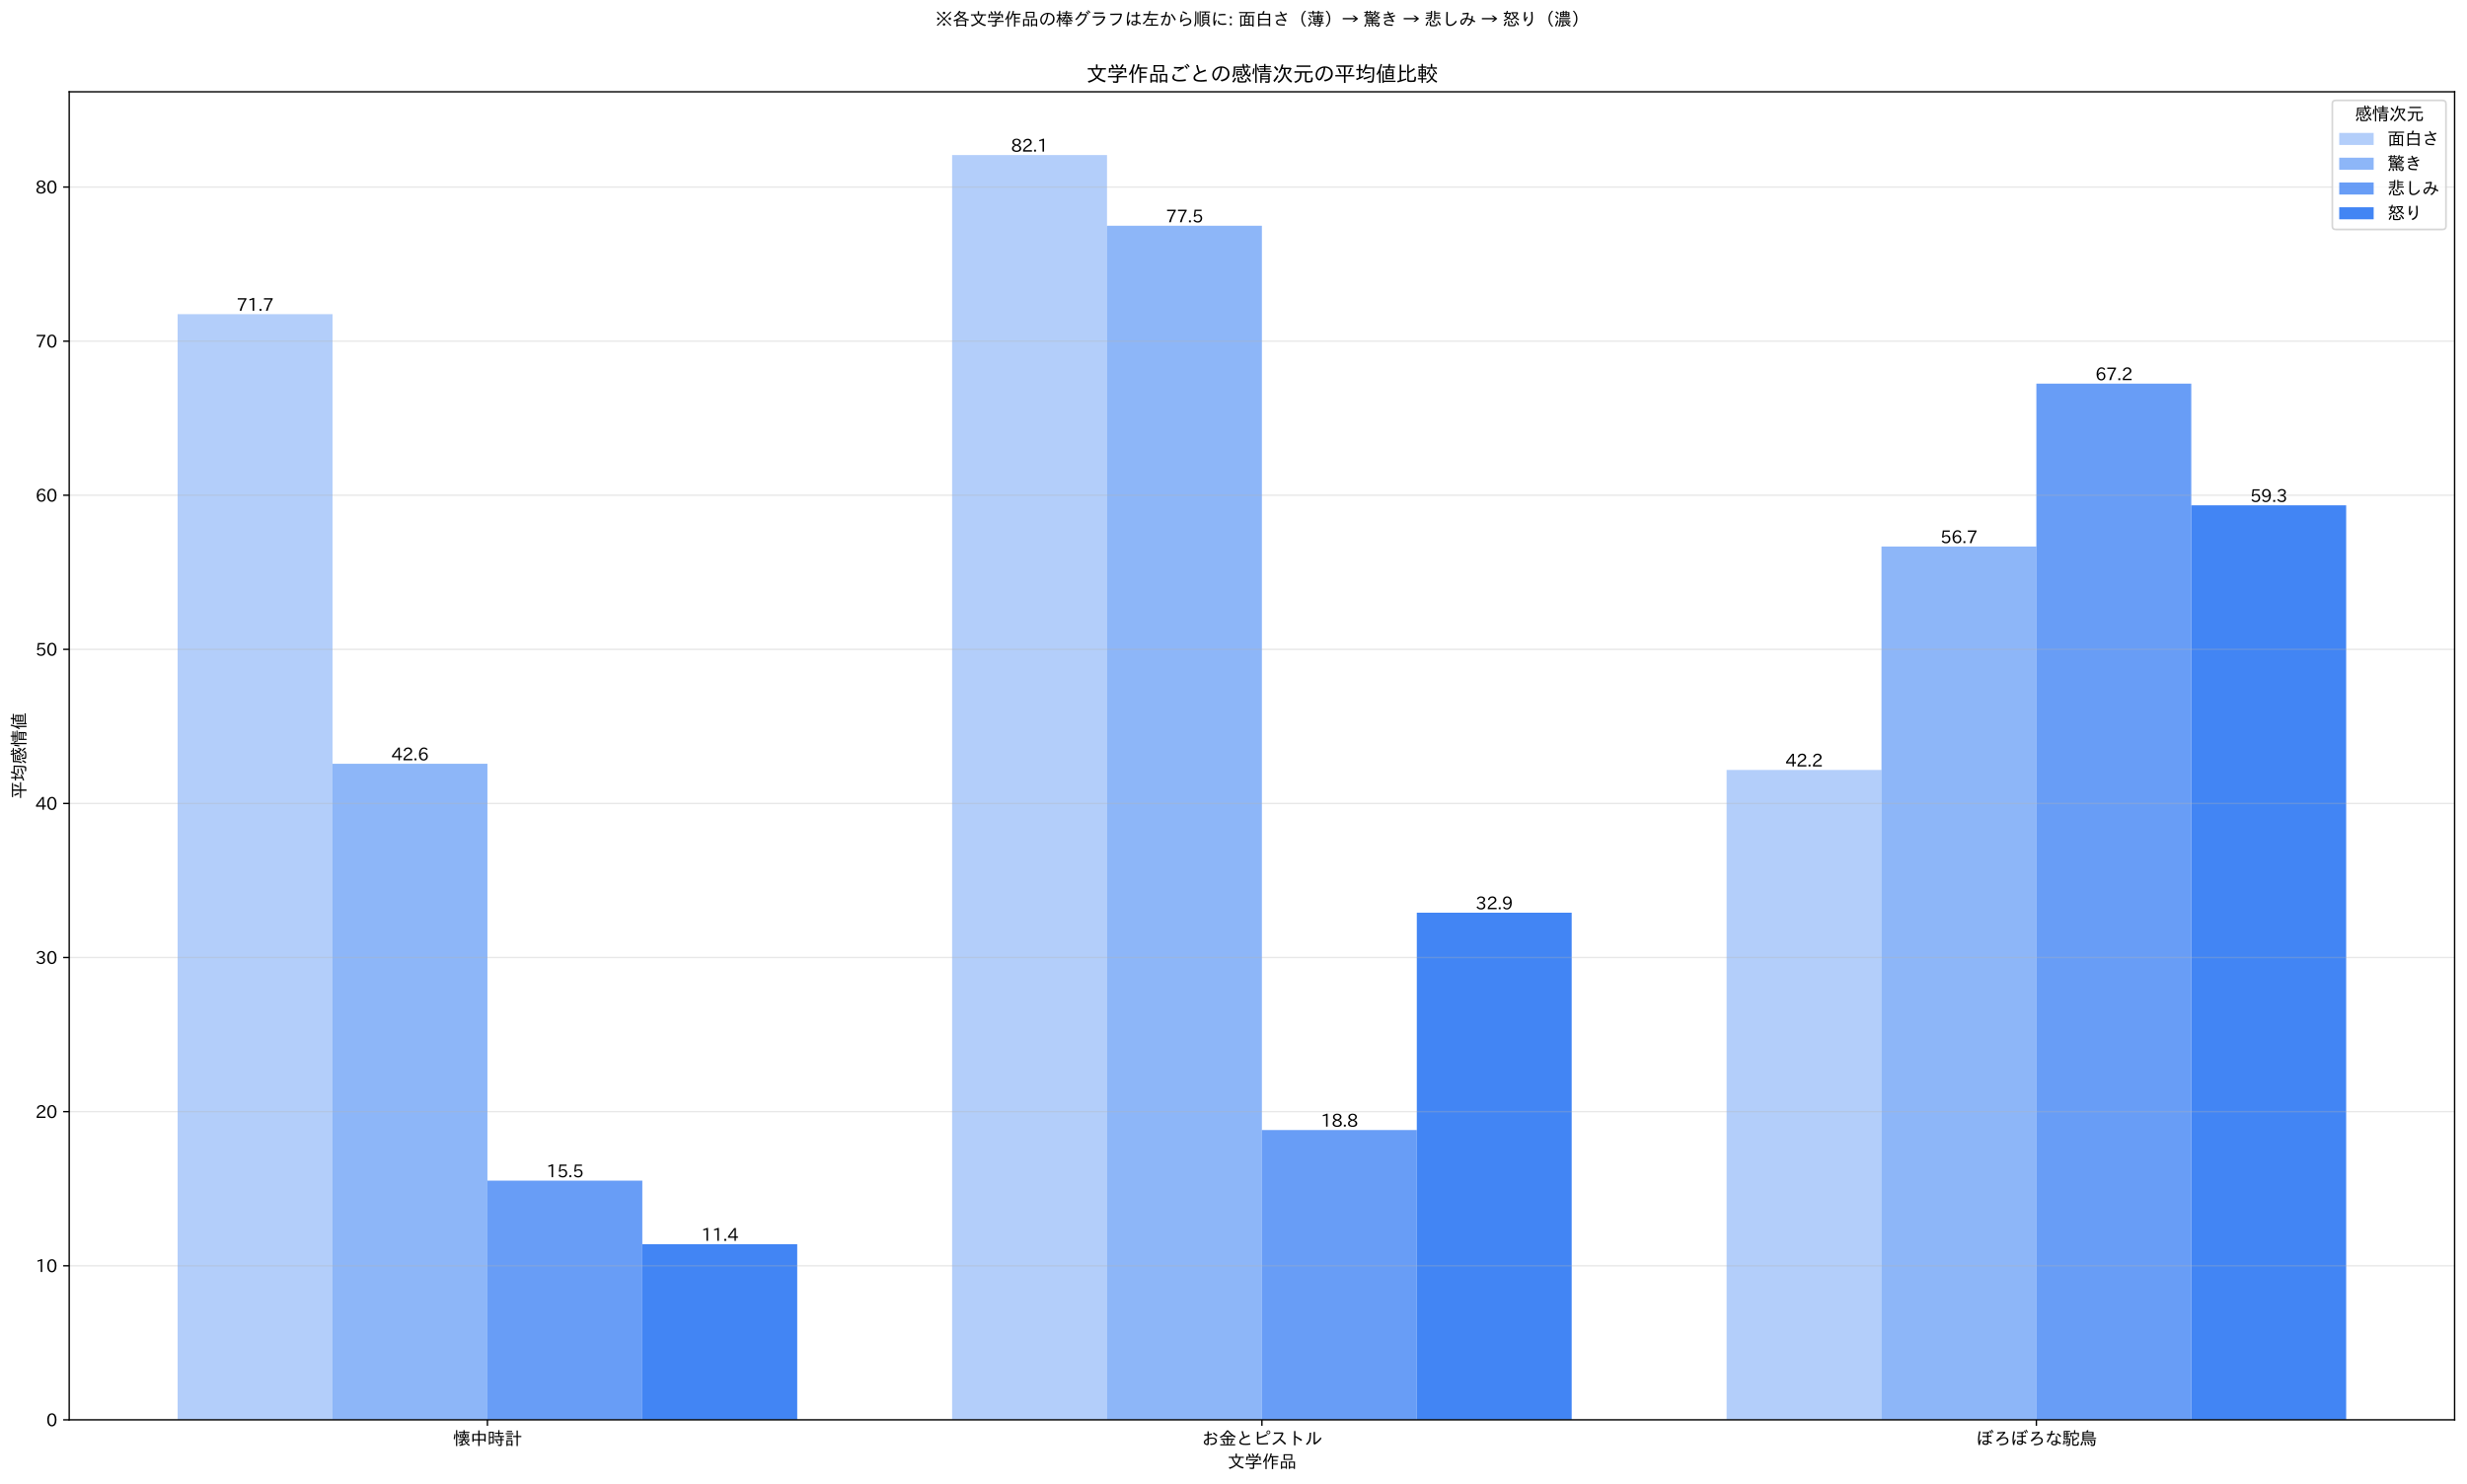 <?xml version="1.0" encoding="utf-8" standalone="no"?>
<!DOCTYPE svg PUBLIC "-//W3C//DTD SVG 1.1//EN"
  "http://www.w3.org/Graphics/SVG/1.1/DTD/svg11.dtd">
<svg xmlns:xlink="http://www.w3.org/1999/xlink" width="1432.557pt" height="861.548pt" viewBox="0 0 1432.557 861.548" xmlns="http://www.w3.org/2000/svg" version="1.1">
 <defs>
  <style type="text/css">*{stroke-linejoin: round; stroke-linecap: butt}</style>
 </defs>
 <g id="figure_1">
  <g id="patch_1">
   <path d="M 0 861.548 
L 1432.557 861.548 
L 1432.557 0 
L 0 0 
z
" style="fill: #ffffff"/>
  </g>
  <g id="axes_1">
   <g id="patch_2">
    <path d="M 40.188 824.567 
L 1425.358 824.567 
L 1425.358 53.311 
L 40.188 53.311 
z
" style="fill: #ffffff"/>
   </g>
   <g id="patch_3">
    <path d="M 103.15 824.567 
L 193.096 824.567 
L 193.096 182.466 
L 103.15 182.466 
z
" clip-path="url(#pfd0dc59bf6)" style="fill: #4285f4; opacity: 0.4"/>
   </g>
   <g id="patch_4">
    <path d="M 552.88 824.567 
L 642.826 824.567 
L 642.826 90.038 
L 552.88 90.038 
z
" clip-path="url(#pfd0dc59bf6)" style="fill: #4285f4; opacity: 0.4"/>
   </g>
   <g id="patch_5">
    <path d="M 1002.611 824.567 
L 1092.557 824.567 
L 1092.557 447.13 
L 1002.611 447.13 
z
" clip-path="url(#pfd0dc59bf6)" style="fill: #4285f4; opacity: 0.4"/>
   </g>
   <g id="patch_6">
    <path d="M 193.096 824.567 
L 283.042 824.567 
L 283.042 443.547 
L 193.096 443.547 
z
" clip-path="url(#pfd0dc59bf6)" style="fill: #4285f4; opacity: 0.6"/>
   </g>
   <g id="patch_7">
    <path d="M 642.826 824.567 
L 732.773 824.567 
L 732.773 131.1 
L 642.826 131.1 
z
" clip-path="url(#pfd0dc59bf6)" style="fill: #4285f4; opacity: 0.6"/>
   </g>
   <g id="patch_8">
    <path d="M 1092.557 824.567 
L 1182.503 824.567 
L 1182.503 317.374 
L 1092.557 317.374 
z
" clip-path="url(#pfd0dc59bf6)" style="fill: #4285f4; opacity: 0.6"/>
   </g>
   <g id="patch_9">
    <path d="M 283.042 824.567 
L 372.988 824.567 
L 372.988 685.643 
L 283.042 685.643 
z
" clip-path="url(#pfd0dc59bf6)" style="fill: #4285f4; opacity: 0.8"/>
   </g>
   <g id="patch_10">
    <path d="M 732.773 824.567 
L 822.719 824.567 
L 822.719 656.263 
L 732.773 656.263 
z
" clip-path="url(#pfd0dc59bf6)" style="fill: #4285f4; opacity: 0.8"/>
   </g>
   <g id="patch_11">
    <path d="M 1182.503 824.567 
L 1272.449 824.567 
L 1272.449 222.782 
L 1182.503 222.782 
z
" clip-path="url(#pfd0dc59bf6)" style="fill: #4285f4; opacity: 0.8"/>
   </g>
   <g id="patch_12">
    <path d="M 372.988 824.567 
L 462.934 824.567 
L 462.934 722.585 
L 372.988 722.585 
z
" clip-path="url(#pfd0dc59bf6)" style="fill: #4285f4"/>
   </g>
   <g id="patch_13">
    <path d="M 822.719 824.567 
L 912.665 824.567 
L 912.665 530.036 
L 822.719 530.036 
z
" clip-path="url(#pfd0dc59bf6)" style="fill: #4285f4"/>
   </g>
   <g id="patch_14">
    <path d="M 1272.449 824.567 
L 1362.395 824.567 
L 1362.395 293.465 
L 1272.449 293.465 
z
" clip-path="url(#pfd0dc59bf6)" style="fill: #4285f4"/>
   </g>
   <g id="matplotlib.axis_1">
    <g id="xtick_1">
     <g id="line2d_1">
      <defs>
       <path id="m81cedc7688" d="M 0 0 
L 0 3.5 
" style="stroke: #000000; stroke-width: 0.8"/>
      </defs>
      <g>
       <use xlink:href="#m81cedc7688" x="283.042" y="824.567" style="stroke: #000000; stroke-width: 0.8"/>
      </g>
     </g>
     <g id="text_1">
      <!-- 懐中時計 -->
      <g transform="translate(263.042 839.058) scale(0.1 -0.1)">
       <defs>
        <path id="IPAexGothic-61d0" d="M 4409 1709 
Q 4566 1309 4813 988 
Q 5256 1288 5581 1631 
L 5950 1375 
Q 5603 1047 5056 703 
Q 5469 291 6100 0 
L 5797 -403 
Q 4425 434 4022 1703 
Q 3819 1453 3488 1191 
L 3488 213 
Q 3978 328 4506 481 
L 4525 122 
Q 3653 -178 2450 -422 
L 2284 -25 
Q 2756 56 3059 122 
L 3059 891 
Q 2663 634 2163 447 
L 1919 781 
Q 2825 1091 3538 1709 
L 1997 1709 
L 1997 2081 
L 3797 2081 
L 3797 2541 
L 2419 2541 
L 2419 3859 
L 3791 3859 
L 3791 4331 
L 2106 4331 
L 2106 4703 
L 3791 4703 
L 3791 5313 
L 4231 5313 
L 4231 4703 
L 5966 4703 
L 5966 4331 
L 4231 4331 
L 4231 3859 
L 5638 3859 
L 5638 2541 
L 4225 2541 
L 4225 2081 
L 6022 2081 
L 6022 1709 
L 4409 1709 
z
M 3366 3519 
L 2828 3519 
L 2828 2881 
L 3366 2881 
L 3366 3519 
z
M 3750 3519 
L 3750 2881 
L 4288 2881 
L 4288 3519 
L 3750 3519 
z
M 4672 3519 
L 4672 2881 
L 5234 2881 
L 5234 3519 
L 4672 3519 
z
M 1547 3884 
L 1547 -447 
L 1106 -447 
L 1106 5313 
L 1547 5313 
L 1547 3891 
L 1866 4050 
Q 2081 3541 2219 2919 
L 1853 2713 
Q 1728 3416 1547 3884 
z
M 244 2163 
Q 438 2822 488 3884 
L 878 3803 
Q 847 2753 641 1953 
L 244 2163 
z
" transform="scale(0.016)"/>
        <path id="IPAexGothic-4e2d" d="M 2925 3950 
L 2925 5209 
L 3425 5209 
L 3425 3950 
L 5613 3950 
L 5613 1125 
L 5125 1125 
L 5125 1594 
L 3425 1594 
L 3425 -447 
L 2925 -447 
L 2925 1594 
L 1263 1594 
L 1263 1094 
L 775 1094 
L 775 3950 
L 2925 3950 
z
M 1263 3534 
L 1263 2009 
L 2925 2009 
L 2925 3534 
L 1263 3534 
z
M 5125 2009 
L 5125 3534 
L 3425 3534 
L 3425 2009 
L 5125 2009 
z
" transform="scale(0.016)"/>
        <path id="IPAexGothic-6642" d="M 2328 4728 
L 2328 563 
L 934 563 
L 934 56 
L 519 56 
L 519 4728 
L 2328 4728 
z
M 934 4331 
L 934 2881 
L 1906 2881 
L 1906 4331 
L 934 4331 
z
M 934 2497 
L 934 953 
L 1906 953 
L 1906 2497 
L 934 2497 
z
M 3938 4372 
L 3938 5313 
L 4378 5313 
L 4378 4372 
L 5772 4372 
L 5772 3981 
L 4378 3981 
L 4378 3194 
L 6072 3194 
L 6072 2803 
L 5203 2803 
L 5203 2047 
L 5959 2047 
L 5959 1650 
L 5216 1650 
L 5216 31 
Q 5216 -447 4691 -447 
Q 4394 -447 3888 -391 
L 3784 78 
Q 4272 0 4591 0 
Q 4775 0 4775 172 
L 4775 1650 
L 2581 1650 
L 2581 2047 
L 4763 2047 
L 4763 2803 
L 2538 2803 
L 2538 3194 
L 3938 3194 
L 3938 3981 
L 2716 3981 
L 2716 4372 
L 3938 4372 
z
M 3669 384 
Q 3331 950 2956 1325 
L 3291 1575 
Q 3719 1147 4025 659 
L 3669 384 
z
" transform="scale(0.016)"/>
        <path id="IPAexGothic-8a08" d="M 2853 1684 
L 2853 -416 
L 2413 -416 
L 2413 -128 
L 1088 -128 
L 1088 -447 
L 647 -447 
L 647 1684 
L 2853 1684 
z
M 1088 1300 
L 1088 256 
L 2413 256 
L 2413 1300 
L 1088 1300 
z
M 4322 3225 
L 4322 5178 
L 4781 5178 
L 4781 3225 
L 6063 3225 
L 6063 2797 
L 4781 2797 
L 4781 -447 
L 4322 -447 
L 4322 2797 
L 3063 2797 
L 3063 3225 
L 4322 3225 
z
M 781 5044 
L 2722 5044 
L 2722 4647 
L 781 4647 
L 781 5044 
z
M 384 4206 
L 3150 4206 
L 3150 3803 
L 384 3803 
L 384 4206 
z
M 781 3359 
L 2722 3359 
L 2722 2963 
L 781 2963 
L 781 3359 
z
M 781 2522 
L 2722 2522 
L 2722 2125 
L 781 2125 
L 781 2522 
z
" transform="scale(0.016)"/>
       </defs>
       <use xlink:href="#IPAexGothic-61d0"/>
       <use xlink:href="#IPAexGothic-4e2d" transform="translate(100 0)"/>
       <use xlink:href="#IPAexGothic-6642" transform="translate(200 0)"/>
       <use xlink:href="#IPAexGothic-8a08" transform="translate(300 0)"/>
      </g>
     </g>
    </g>
    <g id="xtick_2">
     <g id="line2d_2">
      <g>
       <use xlink:href="#m81cedc7688" x="732.773" y="824.567" style="stroke: #000000; stroke-width: 0.8"/>
      </g>
     </g>
     <g id="text_2">
      <!-- お金とピストル -->
      <g transform="translate(697.773 839.058) scale(0.1 -0.1)">
       <defs>
        <path id="IPAexGothic-304a" d="M 2113 4891 
L 2588 4891 
L 2588 3853 
Q 3216 3956 3675 4084 
L 3719 3634 
Q 3034 3469 2588 3419 
L 2588 2456 
Q 3184 2656 3803 2656 
Q 4438 2656 4866 2431 
Q 5494 2113 5494 1447 
Q 5494 28 3278 -97 
L 3053 366 
Q 3759 366 4259 550 
Q 4975 828 4975 1428 
Q 4975 2247 3766 2247 
Q 3191 2247 2588 2034 
L 2588 459 
Q 2588 141 2438 6 
Q 2313 -103 2056 -103 
Q 1547 -103 1128 231 
Q 763 519 763 856 
Q 763 1675 2113 2278 
L 2113 3359 
Q 1572 3297 959 3297 
L 959 3750 
L 1031 3750 
Q 1647 3750 2113 3794 
L 2113 4891 
z
M 2113 1838 
Q 1250 1444 1250 869 
Q 1250 716 1391 575 
Q 1616 350 1888 350 
Q 2113 350 2113 581 
L 2113 1838 
z
M 5422 3028 
Q 4844 3653 4084 4134 
L 4391 4475 
Q 5113 4047 5769 3413 
L 5422 3028 
z
" transform="scale(0.016)"/>
        <path id="IPAexGothic-91d1" d="M 3422 2969 
L 3422 2209 
L 5603 2209 
L 5603 1800 
L 3422 1800 
L 3422 191 
L 5922 191 
L 5922 -225 
L 481 -225 
L 481 191 
L 2947 191 
L 2947 1800 
L 803 1800 
L 803 2209 
L 2947 2209 
L 2947 2969 
L 1819 2969 
L 1819 3244 
Q 1263 2809 634 2466 
L 334 2853 
Q 2006 3647 2881 5234 
L 3441 5234 
Q 4503 3791 6109 3059 
L 5775 2613 
Q 5219 2934 4713 3294 
L 4713 2969 
L 3422 2969 
z
M 4609 3372 
Q 3781 3994 3172 4806 
Q 2741 4041 1972 3372 
L 4609 3372 
z
M 1838 300 
Q 1669 878 1344 1459 
L 1784 1644 
Q 2044 1228 2338 481 
L 1838 300 
z
M 4044 441 
Q 4403 1050 4622 1697 
L 5113 1509 
Q 4859 906 4488 288 
L 4044 441 
z
" transform="scale(0.016)"/>
        <path id="IPAexGothic-3068" d="M 5222 56 
Q 4200 -72 3450 -72 
Q 2478 -72 1941 113 
Q 1184 372 1184 1038 
Q 1184 1584 1594 2009 
Q 1941 2369 2656 2725 
Q 2231 3734 1972 4878 
L 2491 4978 
Q 2706 3884 3078 2950 
Q 4250 3447 4756 3616 
L 4978 3150 
Q 3181 2575 2409 2078 
Q 1691 1613 1691 1113 
Q 1691 403 3322 403 
Q 4125 403 5134 563 
L 5222 56 
z
" transform="scale(0.016)"/>
        <path id="IPAexGothic-30d4" d="M 1331 4756 
L 1856 4756 
L 1856 2759 
Q 3528 3134 4722 3872 
L 5106 3456 
Q 3619 2663 1856 2278 
L 1856 1044 
Q 1856 725 2047 650 
Q 2241 566 3138 566 
Q 4141 566 5369 697 
L 5369 184 
Q 4231 78 3238 78 
Q 1913 78 1619 275 
Q 1331 459 1331 947 
L 1331 4756 
z
M 5478 5222 
Q 5788 5222 5997 4988 
Q 6181 4788 6181 4519 
Q 6181 4206 5947 3994 
Q 5747 3809 5478 3809 
Q 5166 3809 4953 4044 
Q 4769 4247 4769 4519 
Q 4769 4828 5003 5041 
Q 5206 5222 5478 5222 
z
M 5478 4941 
Q 5288 4941 5159 4800 
Q 5050 4678 5050 4519 
Q 5050 4328 5191 4200 
Q 5313 4091 5478 4091 
Q 5663 4091 5791 4231 
Q 5900 4353 5900 4519 
Q 5900 4703 5759 4831 
Q 5638 4941 5478 4941 
z
" transform="scale(0.016)"/>
        <path id="IPAexGothic-30b9" d="M 4359 4481 
L 4716 4147 
Q 4328 3072 3647 2150 
Q 4659 1434 5659 453 
L 5234 19 
Q 4256 1088 3353 1778 
Q 2372 597 1044 -31 
L 653 403 
Q 3128 1453 4097 4000 
L 1241 3963 
L 1228 4453 
L 4359 4481 
z
" transform="scale(0.016)"/>
        <path id="IPAexGothic-30c8" d="M 2284 4997 
L 2803 4997 
L 2803 3206 
Q 4088 2619 5216 1888 
L 4878 1369 
Q 3819 2175 2803 2688 
L 2803 -184 
L 2284 -184 
L 2284 4997 
z
" transform="scale(0.016)"/>
        <path id="IPAexGothic-30eb" d="M 353 331 
Q 1313 994 1544 2022 
Q 1684 2650 1684 4397 
L 2203 4397 
L 2203 4153 
L 2203 4116 
Q 2203 2259 1934 1491 
Q 1619 588 744 -38 
L 353 331 
z
M 3125 4666 
L 3650 4666 
L 3650 769 
Q 4875 1488 5672 2734 
L 6000 2278 
Q 5075 966 3516 63 
L 3125 359 
L 3125 4666 
z
" transform="scale(0.016)"/>
       </defs>
       <use xlink:href="#IPAexGothic-304a"/>
       <use xlink:href="#IPAexGothic-91d1" transform="translate(100 0)"/>
       <use xlink:href="#IPAexGothic-3068" transform="translate(200 0)"/>
       <use xlink:href="#IPAexGothic-30d4" transform="translate(300 0)"/>
       <use xlink:href="#IPAexGothic-30b9" transform="translate(400 0)"/>
       <use xlink:href="#IPAexGothic-30c8" transform="translate(500 0)"/>
       <use xlink:href="#IPAexGothic-30eb" transform="translate(600 0)"/>
      </g>
     </g>
    </g>
    <g id="xtick_3">
     <g id="line2d_3">
      <g>
       <use xlink:href="#m81cedc7688" x="1182.503" y="824.567" style="stroke: #000000; stroke-width: 0.8"/>
      </g>
     </g>
     <g id="text_3">
      <!-- ぼろぼろな駝鳥 -->
      <g transform="translate(1147.503 839.058) scale(0.1 -0.1)">
       <defs>
        <path id="IPAexGothic-307c" d="M 5394 4072 
Q 5181 4588 4838 5031 
L 5159 5216 
Q 5453 4866 5741 4300 
L 5394 4072 
z
M 5984 4422 
Q 5731 4941 5394 5331 
L 5709 5522 
Q 6003 5188 6316 4641 
L 5984 4422 
z
M 2369 4591 
Q 2909 4556 3269 4556 
Q 3944 4556 4813 4684 
L 4856 4263 
Q 4616 4213 4409 4191 
L 4428 3256 
Q 5009 3316 5528 3422 
L 5569 2988 
Q 5103 2884 4441 2834 
L 4478 1394 
Q 5113 1172 5791 769 
L 5509 341 
Q 5034 691 4506 922 
Q 4506 428 4300 188 
Q 4088 -56 3481 -56 
Q 2863 -56 2541 188 
Q 2259 400 2259 769 
Q 2259 1206 2684 1425 
Q 2997 1588 3425 1588 
Q 3669 1588 4031 1522 
L 3988 2803 
Q 3575 2784 3322 2784 
Q 2788 2784 2303 2828 
L 2272 3250 
Q 2816 3206 3334 3206 
Q 3619 3206 3975 3225 
L 3941 4159 
Q 3559 4141 3244 4141 
Q 2772 4141 2388 4166 
L 2369 4591 
z
M 4038 1075 
Q 3666 1172 3384 1172 
Q 2719 1172 2719 775 
Q 2719 569 2981 466 
Q 3184 384 3494 384 
Q 3872 384 3994 628 
Q 4056 763 4038 1075 
z
M 922 -91 
Q 684 1009 684 1925 
Q 684 2984 1088 4916 
L 1588 4825 
Q 1159 3016 1159 1741 
Q 1159 1413 1184 1056 
Q 1416 1644 1594 1997 
L 1913 1778 
Q 1406 719 1406 206 
Q 1406 169 1422 -6 
L 922 -91 
z
" transform="scale(0.016)"/>
        <path id="IPAexGothic-308d" d="M 4428 4391 
Q 3547 3397 2534 2375 
Q 3372 2809 3988 2809 
Q 4525 2809 4903 2566 
Q 5472 2209 5472 1522 
Q 5472 -169 2369 -197 
L 2131 288 
Q 2309 281 2444 281 
Q 4953 281 4953 1522 
Q 4953 1906 4672 2150 
Q 4391 2394 3922 2394 
Q 3491 2394 2944 2163 
Q 2125 1819 1403 1153 
L 1050 1550 
Q 2294 2572 3669 4275 
Q 2778 4119 1569 4019 
L 1434 4525 
Q 2781 4575 4128 4744 
L 4428 4391 
z
" transform="scale(0.016)"/>
        <path id="IPAexGothic-306a" d="M 3906 3147 
L 4372 3147 
Q 4381 2278 4444 1272 
Q 5244 1003 5838 631 
L 5556 222 
Q 4953 600 4463 813 
Q 4478 263 4234 22 
Q 3984 -225 3419 -225 
Q 2897 -225 2563 0 
Q 2216 231 2216 647 
Q 2216 1081 2656 1319 
Q 2959 1484 3297 1484 
Q 3638 1484 3969 1413 
Q 3916 2219 3906 3147 
z
M 3975 984 
Q 3631 1081 3297 1081 
Q 3031 1081 2856 978 
Q 2663 863 2663 653 
Q 2663 197 3400 197 
Q 3750 197 3875 378 
Q 3997 556 3975 984 
z
M 738 3928 
Q 1453 3884 1997 3938 
Q 2144 4381 2294 5125 
L 2784 5050 
Q 2684 4559 2516 3988 
Q 2969 4031 3559 4172 
L 3578 3713 
Q 2919 3575 2375 3531 
Q 1853 2028 1044 831 
L 603 1113 
Q 1325 2063 1856 3488 
Q 1063 3459 763 3475 
L 738 3928 
z
M 5538 2759 
Q 5000 3353 4263 3853 
L 4591 4191 
Q 5338 3728 5897 3128 
L 5538 2759 
z
" transform="scale(0.016)"/>
        <path id="IPAexGothic-99dd" d="M 2975 2322 
Q 2919 647 2803 91 
Q 2697 -422 2181 -422 
Q 1891 -422 1600 -391 
L 1534 44 
Q 1831 -13 2106 -13 
Q 2366 -13 2413 238 
Q 2494 669 2534 1866 
L 2534 1963 
L 563 1963 
L 563 5044 
L 2884 5044 
L 2884 4672 
L 1972 4672 
L 1972 4134 
L 2663 4134 
L 2663 3781 
L 1972 3781 
L 1972 3244 
L 2663 3244 
L 2663 2891 
L 1972 2891 
L 1972 2322 
L 2975 2322 
z
M 959 4672 
L 959 4134 
L 1588 4134 
L 1588 4672 
L 959 4672 
z
M 959 3781 
L 959 3244 
L 1588 3244 
L 1588 3781 
L 959 3781 
z
M 959 2891 
L 959 2322 
L 1588 2322 
L 1588 2891 
L 959 2891 
z
M 4738 4319 
L 6056 4319 
L 6056 2872 
L 5641 2872 
L 5641 3909 
L 3372 3909 
L 3372 2872 
L 2963 2872 
L 2963 4319 
L 4303 4319 
L 4303 5291 
L 4738 5291 
L 4738 4319 
z
M 4109 1944 
Q 4709 2241 5350 2738 
L 5716 2419 
Q 4994 1903 4109 1509 
L 4109 391 
Q 4109 178 4219 138 
Q 4316 94 4666 94 
Q 5313 94 5447 209 
Q 5578 322 5606 1203 
L 6044 1056 
Q 5994 125 5850 -97 
Q 5678 -353 4713 -353 
Q 4047 -353 3859 -244 
Q 3681 -141 3681 206 
L 3681 3213 
L 4109 3213 
L 4109 1944 
z
M 238 141 
Q 431 747 488 1588 
L 781 1516 
Q 753 513 556 -72 
L 238 141 
z
M 1006 197 
Q 997 1041 934 1528 
L 1203 1563 
Q 1309 1016 1338 306 
L 1006 197 
z
M 1588 397 
Q 1513 1113 1397 1575 
L 1653 1638 
Q 1797 1153 1888 500 
L 1588 397 
z
M 2113 594 
Q 2041 1003 1850 1656 
L 2088 1734 
Q 2272 1319 2400 703 
L 2113 594 
z
" transform="scale(0.016)"/>
        <path id="IPAexGothic-9ce5" d="M 2516 4659 
Q 2681 5003 2756 5338 
L 3288 5222 
Q 3138 4869 3000 4659 
L 5138 4659 
L 5138 2872 
L 1547 2872 
L 1547 2522 
L 6078 2522 
L 6078 2163 
L 1547 2163 
L 1547 1806 
L 5809 1806 
Q 5741 413 5625 6 
Q 5488 -447 4869 -447 
Q 4519 -447 4134 -403 
L 4031 91 
Q 4484 6 4825 6 
Q 5141 6 5188 275 
Q 5284 700 5322 1453 
L 1094 1453 
L 1094 4659 
L 2516 4659 
z
M 1547 4313 
L 1547 3950 
L 4691 3950 
L 4691 4313 
L 1547 4313 
z
M 1547 3609 
L 1547 3225 
L 4691 3225 
L 4691 3609 
L 1547 3609 
z
M 313 -19 
Q 716 488 928 1259 
L 1381 1106 
Q 1150 269 741 -319 
L 313 -19 
z
M 1944 -213 
Q 1916 447 1772 1088 
L 2213 1166 
Q 2378 634 2463 -97 
L 1944 -213 
z
M 3225 -25 
Q 3034 675 2769 1147 
L 3166 1275 
Q 3497 759 3684 147 
L 3225 -25 
z
M 4434 275 
Q 4203 766 3819 1216 
L 4184 1409 
Q 4534 1041 4831 531 
L 4434 275 
z
" transform="scale(0.016)"/>
       </defs>
       <use xlink:href="#IPAexGothic-307c"/>
       <use xlink:href="#IPAexGothic-308d" transform="translate(100 0)"/>
       <use xlink:href="#IPAexGothic-307c" transform="translate(200 0)"/>
       <use xlink:href="#IPAexGothic-308d" transform="translate(300 0)"/>
       <use xlink:href="#IPAexGothic-306a" transform="translate(400 0)"/>
       <use xlink:href="#IPAexGothic-99dd" transform="translate(500 0)"/>
       <use xlink:href="#IPAexGothic-9ce5" transform="translate(600 0)"/>
      </g>
     </g>
    </g>
    <g id="text_4">
     <!-- 文学作品 -->
     <g transform="translate(712.773 852.448) scale(0.1 -0.1)">
      <defs>
       <path id="IPAexGothic-6587" d="M 1563 3609 
L 456 3609 
L 456 4025 
L 2934 4025 
L 2934 5172 
L 3422 5172 
L 3422 4025 
L 5950 4025 
L 5950 3609 
L 4747 3609 
Q 4378 2169 3588 1272 
Q 4491 584 5922 203 
L 5566 -275 
Q 4147 181 3247 947 
Q 2222 56 797 -384 
L 456 91 
Q 2013 466 2913 1253 
Q 2031 2166 1563 3609 
z
M 2044 3609 
Q 2469 2347 3234 1581 
Q 3928 2388 4228 3609 
L 2044 3609 
z
" transform="scale(0.016)"/>
       <path id="IPAexGothic-5b66" d="M 1706 4050 
L 1688 4088 
Q 1525 4513 1244 4959 
L 1681 5150 
Q 1947 4791 2200 4216 
L 1763 4050 
L 3941 4050 
Q 4359 4628 4653 5234 
L 5138 5016 
Q 4822 4488 4472 4050 
L 5797 4050 
L 5797 2675 
L 5338 2675 
L 5338 3653 
L 1072 3653 
L 1072 2675 
L 613 2675 
L 613 4050 
L 1706 4050 
z
M 3444 1888 
L 3444 1650 
L 6078 1650 
L 6078 1241 
L 3475 1241 
L 3475 91 
Q 3475 -428 2834 -428 
Q 2319 -428 1875 -366 
L 1784 128 
Q 2278 25 2744 25 
Q 2994 25 2994 263 
L 2994 1241 
L 319 1241 
L 319 1650 
L 2969 1650 
L 2969 2113 
L 3000 2125 
Q 3559 2338 4116 2675 
L 1466 2675 
L 1466 3078 
L 4756 3078 
L 5019 2822 
Q 4338 2309 3444 1888 
z
M 3019 4072 
Q 2831 4609 2572 5044 
L 3006 5228 
Q 3275 4822 3500 4250 
L 3019 4072 
z
" transform="scale(0.016)"/>
       <path id="IPAexGothic-4f5c" d="M 3609 3834 
L 3231 3834 
Q 2869 2822 2297 2038 
L 1963 2381 
Q 2797 3513 3153 5275 
L 3616 5184 
Q 3506 4656 3378 4256 
L 5984 4256 
L 5984 3834 
L 4078 3834 
L 4078 2906 
L 5678 2906 
L 5678 2484 
L 4078 2484 
L 4078 1563 
L 5775 1563 
L 5775 1147 
L 4078 1147 
L 4078 -447 
L 3609 -447 
L 3609 3834 
z
M 1734 3725 
L 1734 -447 
L 1275 -447 
L 1275 2797 
L 1250 2747 
Q 984 2284 647 1850 
L 372 2234 
Q 1309 3481 1747 5203 
L 2219 5081 
Q 2028 4406 1734 3725 
z
" transform="scale(0.016)"/>
       <path id="IPAexGothic-54c1" d="M 4781 4947 
L 4781 2872 
L 1613 2872 
L 1613 4947 
L 4781 4947 
z
M 2066 4556 
L 2066 3263 
L 4334 3263 
L 4334 4556 
L 2066 4556 
z
M 2841 2291 
L 2841 -325 
L 2400 -325 
L 2400 0 
L 1088 0 
L 1088 -384 
L 647 -384 
L 647 2291 
L 2841 2291 
z
M 1088 1900 
L 1088 397 
L 2400 397 
L 2400 1900 
L 1088 1900 
z
M 5747 2291 
L 5747 -384 
L 5306 -384 
L 5306 0 
L 3950 0 
L 3950 -384 
L 3509 -384 
L 3509 2291 
L 5747 2291 
z
M 3950 1900 
L 3950 397 
L 5306 397 
L 5306 1900 
L 3950 1900 
z
" transform="scale(0.016)"/>
      </defs>
      <use xlink:href="#IPAexGothic-6587"/>
      <use xlink:href="#IPAexGothic-5b66" transform="translate(100 0)"/>
      <use xlink:href="#IPAexGothic-4f5c" transform="translate(200 0)"/>
      <use xlink:href="#IPAexGothic-54c1" transform="translate(300 0)"/>
     </g>
    </g>
   </g>
   <g id="matplotlib.axis_2">
    <g id="ytick_1">
     <g id="line2d_4">
      <path d="M 40.188 824.567 
L 1425.358 824.567 
" clip-path="url(#pfd0dc59bf6)" style="fill: none; stroke: #b0b0b0; stroke-opacity: 0.3; stroke-width: 0.8; stroke-linecap: square"/>
     </g>
     <g id="line2d_5">
      <defs>
       <path id="m1551c440d3" d="M 0 0 
L -3.5 0 
" style="stroke: #000000; stroke-width: 0.8"/>
      </defs>
      <g>
       <use xlink:href="#m1551c440d3" x="40.188" y="824.567" style="stroke: #000000; stroke-width: 0.8"/>
      </g>
     </g>
     <g id="text_5">
      <!-- 0 -->
      <g transform="translate(26.889 828.313) scale(0.1 -0.1)">
       <defs>
        <path id="IPAexGothic-30" d="M 2038 4725 
Q 2881 4725 3334 3944 
Q 3694 3325 3694 2344 
Q 3694 1372 3334 741 
Q 2888 -31 2016 -31 
Q 1147 -31 700 741 
Q 341 1372 341 2350 
Q 341 3713 1000 4334 
Q 1419 4725 2038 4725 
z
M 2016 4266 
Q 1516 4266 1228 3759 
Q 934 3247 934 2344 
Q 934 1456 1222 947 
Q 1513 447 2016 447 
Q 2619 447 2909 1153 
Q 3100 1622 3100 2375 
Q 3100 3256 2806 3759 
Q 2509 4266 2016 4266 
z
" transform="scale(0.016)"/>
       </defs>
       <use xlink:href="#IPAexGothic-30"/>
      </g>
     </g>
    </g>
    <g id="ytick_2">
     <g id="line2d_6">
      <path d="M 40.188 735.074 
L 1425.358 735.074 
" clip-path="url(#pfd0dc59bf6)" style="fill: none; stroke: #b0b0b0; stroke-opacity: 0.3; stroke-width: 0.8; stroke-linecap: square"/>
     </g>
     <g id="line2d_7">
      <g>
       <use xlink:href="#m1551c440d3" x="40.188" y="735.074" style="stroke: #000000; stroke-width: 0.8"/>
      </g>
     </g>
     <g id="text_6">
      <!-- 10 -->
      <g transform="translate(20.591 738.82) scale(0.1 -0.1)">
       <defs>
        <path id="IPAexGothic-31" d="M 2463 63 
L 1900 63 
L 1900 4103 
Q 1372 3922 788 3797 
L 684 4231 
Q 1519 4441 2106 4731 
L 2463 4731 
L 2463 63 
z
" transform="scale(0.016)"/>
       </defs>
       <use xlink:href="#IPAexGothic-31"/>
       <use xlink:href="#IPAexGothic-30" transform="translate(62.988 0)"/>
      </g>
     </g>
    </g>
    <g id="ytick_3">
     <g id="line2d_8">
      <path d="M 40.188 645.582 
L 1425.358 645.582 
" clip-path="url(#pfd0dc59bf6)" style="fill: none; stroke: #b0b0b0; stroke-opacity: 0.3; stroke-width: 0.8; stroke-linecap: square"/>
     </g>
     <g id="line2d_9">
      <g>
       <use xlink:href="#m1551c440d3" x="40.188" y="645.582" style="stroke: #000000; stroke-width: 0.8"/>
      </g>
     </g>
     <g id="text_7">
      <!-- 20 -->
      <g transform="translate(20.591 649.327) scale(0.1 -0.1)">
       <defs>
        <path id="IPAexGothic-32" d="M 3659 63 
L 447 63 
L 447 594 
Q 825 1475 1894 2203 
L 2072 2322 
Q 2619 2697 2791 2906 
Q 2988 3153 2988 3444 
Q 2988 3772 2756 4003 
Q 2500 4259 2084 4259 
Q 1250 4259 991 3328 
L 497 3506 
Q 853 4725 2116 4725 
Q 2806 4725 3216 4316 
Q 3575 3947 3575 3425 
Q 3575 3038 3344 2722 
Q 3131 2416 2366 1938 
L 2231 1856 
Q 1256 1253 978 569 
L 3659 569 
L 3659 63 
z
" transform="scale(0.016)"/>
       </defs>
       <use xlink:href="#IPAexGothic-32"/>
       <use xlink:href="#IPAexGothic-30" transform="translate(62.988 0)"/>
      </g>
     </g>
    </g>
    <g id="ytick_4">
     <g id="line2d_10">
      <path d="M 40.188 556.089 
L 1425.358 556.089 
" clip-path="url(#pfd0dc59bf6)" style="fill: none; stroke: #b0b0b0; stroke-opacity: 0.3; stroke-width: 0.8; stroke-linecap: square"/>
     </g>
     <g id="line2d_11">
      <g>
       <use xlink:href="#m1551c440d3" x="40.188" y="556.089" style="stroke: #000000; stroke-width: 0.8"/>
      </g>
     </g>
     <g id="text_8">
      <!-- 30 -->
      <g transform="translate(20.591 559.834) scale(0.1 -0.1)">
       <defs>
        <path id="IPAexGothic-33" d="M 2381 2419 
Q 3506 2216 3506 1278 
Q 3506 716 3128 356 
Q 2709 -31 1944 -31 
Q 797 -31 288 881 
L 756 1131 
Q 1109 441 1938 441 
Q 2425 441 2694 691 
Q 2950 928 2950 1291 
Q 2950 1719 2566 1978 
Q 2216 2213 1644 2213 
L 1363 2213 
L 1363 2669 
L 1656 2669 
Q 2231 2669 2534 2888 
Q 2859 3119 2859 3509 
Q 2859 3934 2494 4138 
Q 2259 4278 1931 4278 
Q 1238 4278 903 3578 
L 434 3803 
Q 897 4725 1938 4725 
Q 2597 4725 3006 4394 
Q 3416 4069 3416 3534 
Q 3416 3028 3019 2706 
Q 2763 2500 2381 2444 
L 2381 2419 
z
" transform="scale(0.016)"/>
       </defs>
       <use xlink:href="#IPAexGothic-33"/>
       <use xlink:href="#IPAexGothic-30" transform="translate(62.988 0)"/>
      </g>
     </g>
    </g>
    <g id="ytick_5">
     <g id="line2d_12">
      <path d="M 40.188 466.596 
L 1425.358 466.596 
" clip-path="url(#pfd0dc59bf6)" style="fill: none; stroke: #b0b0b0; stroke-opacity: 0.3; stroke-width: 0.8; stroke-linecap: square"/>
     </g>
     <g id="line2d_13">
      <g>
       <use xlink:href="#m1551c440d3" x="40.188" y="466.596" style="stroke: #000000; stroke-width: 0.8"/>
      </g>
     </g>
     <g id="text_9">
      <!-- 40 -->
      <g transform="translate(20.591 470.341) scale(0.1 -0.1)">
       <defs>
        <path id="IPAexGothic-34" d="M 3813 1159 
L 3059 1159 
L 3059 63 
L 2547 63 
L 2547 1159 
L 197 1159 
L 197 1672 
L 2456 4678 
L 3059 4678 
L 3059 1634 
L 3813 1634 
L 3813 1159 
z
M 2578 4109 
L 2559 4109 
Q 2278 3656 2003 3284 
L 759 1634 
L 2547 1634 
L 2547 3144 
Q 2547 3481 2578 4109 
z
" transform="scale(0.016)"/>
       </defs>
       <use xlink:href="#IPAexGothic-34"/>
       <use xlink:href="#IPAexGothic-30" transform="translate(62.988 0)"/>
      </g>
     </g>
    </g>
    <g id="ytick_6">
     <g id="line2d_14">
      <path d="M 40.188 377.103 
L 1425.358 377.103 
" clip-path="url(#pfd0dc59bf6)" style="fill: none; stroke: #b0b0b0; stroke-opacity: 0.3; stroke-width: 0.8; stroke-linecap: square"/>
     </g>
     <g id="line2d_15">
      <g>
       <use xlink:href="#m1551c440d3" x="40.188" y="377.103" style="stroke: #000000; stroke-width: 0.8"/>
      </g>
     </g>
     <g id="text_10">
      <!-- 50 -->
      <g transform="translate(20.591 380.848) scale(0.1 -0.1)">
       <defs>
        <path id="IPAexGothic-35" d="M 1178 2603 
Q 1634 2963 2172 2963 
Q 2816 2963 3241 2528 
Q 3638 2113 3638 1497 
Q 3638 938 3297 513 
Q 2869 -31 2031 -31 
Q 959 -31 469 784 
L 938 1028 
Q 1309 434 2013 434 
Q 2466 434 2769 716 
Q 3081 1013 3081 1503 
Q 3081 1966 2806 2241 
Q 2519 2528 2056 2528 
Q 1406 2528 1072 2028 
L 591 2091 
L 884 4634 
L 3406 4634 
L 3406 4153 
L 1341 4153 
L 1134 2603 
L 1178 2603 
z
" transform="scale(0.016)"/>
       </defs>
       <use xlink:href="#IPAexGothic-35"/>
       <use xlink:href="#IPAexGothic-30" transform="translate(62.988 0)"/>
      </g>
     </g>
    </g>
    <g id="ytick_7">
     <g id="line2d_16">
      <path d="M 40.188 287.61 
L 1425.358 287.61 
" clip-path="url(#pfd0dc59bf6)" style="fill: none; stroke: #b0b0b0; stroke-opacity: 0.3; stroke-width: 0.8; stroke-linecap: square"/>
     </g>
     <g id="line2d_17">
      <g>
       <use xlink:href="#m1551c440d3" x="40.188" y="287.61" style="stroke: #000000; stroke-width: 0.8"/>
      </g>
     </g>
     <g id="text_11">
      <!-- 60 -->
      <g transform="translate(20.591 291.356) scale(0.1 -0.1)">
       <defs>
        <path id="IPAexGothic-36" d="M 1056 2328 
Q 1509 2981 2234 2981 
Q 2906 2981 3316 2513 
Q 3675 2106 3675 1522 
Q 3675 884 3272 434 
Q 2853 -31 2178 -31 
Q 1375 -31 922 581 
Q 481 1178 481 2228 
Q 481 3425 1013 4109 
Q 1494 4725 2272 4725 
Q 3191 4725 3609 4025 
L 3150 3775 
Q 2894 4266 2300 4266 
Q 1119 4266 1031 2328 
L 1056 2328 
z
M 2141 2547 
Q 1684 2547 1384 2206 
Q 1116 1900 1116 1541 
Q 1116 1156 1353 844 
Q 1672 428 2159 428 
Q 2669 428 2941 844 
Q 3125 1128 3125 1503 
Q 3125 1944 2881 2228 
Q 2600 2547 2141 2547 
z
" transform="scale(0.016)"/>
       </defs>
       <use xlink:href="#IPAexGothic-36"/>
       <use xlink:href="#IPAexGothic-30" transform="translate(62.988 0)"/>
      </g>
     </g>
    </g>
    <g id="ytick_8">
     <g id="line2d_18">
      <path d="M 40.188 198.118 
L 1425.358 198.118 
" clip-path="url(#pfd0dc59bf6)" style="fill: none; stroke: #b0b0b0; stroke-opacity: 0.3; stroke-width: 0.8; stroke-linecap: square"/>
     </g>
     <g id="line2d_19">
      <g>
       <use xlink:href="#m1551c440d3" x="40.188" y="198.118" style="stroke: #000000; stroke-width: 0.8"/>
      </g>
     </g>
     <g id="text_12">
      <!-- 70 -->
      <g transform="translate(20.591 201.863) scale(0.1 -0.1)">
       <defs>
        <path id="IPAexGothic-37" d="M 3597 4263 
Q 2238 2106 1778 63 
L 1131 63 
Q 1581 1834 2950 4128 
L 428 4128 
L 428 4634 
L 3597 4634 
L 3597 4263 
z
" transform="scale(0.016)"/>
       </defs>
       <use xlink:href="#IPAexGothic-37"/>
       <use xlink:href="#IPAexGothic-30" transform="translate(62.988 0)"/>
      </g>
     </g>
    </g>
    <g id="ytick_9">
     <g id="line2d_20">
      <path d="M 40.188 108.625 
L 1425.358 108.625 
" clip-path="url(#pfd0dc59bf6)" style="fill: none; stroke: #b0b0b0; stroke-opacity: 0.3; stroke-width: 0.8; stroke-linecap: square"/>
     </g>
     <g id="line2d_21">
      <g>
       <use xlink:href="#m1551c440d3" x="40.188" y="108.625" style="stroke: #000000; stroke-width: 0.8"/>
      </g>
     </g>
     <g id="text_13">
      <!-- 80 -->
      <g transform="translate(20.591 112.37) scale(0.1 -0.1)">
       <defs>
        <path id="IPAexGothic-38" d="M 2541 2425 
Q 3700 2031 3700 1197 
Q 3700 541 3100 197 
Q 2663 -56 2016 -56 
Q 1366 -56 928 197 
Q 347 531 347 1178 
Q 347 1988 1409 2381 
L 1409 2400 
Q 481 2734 481 3509 
Q 481 4100 981 4456 
Q 1406 4756 2019 4756 
Q 2703 4756 3131 4403 
Q 3553 4069 3553 3566 
Q 3553 2706 2541 2444 
L 2541 2425 
z
M 2022 2625 
Q 2997 2856 2997 3528 
Q 2997 3916 2675 4150 
Q 2413 4347 2016 4347 
Q 1606 4347 1331 4128 
Q 1050 3897 1050 3522 
Q 1050 3150 1350 2925 
Q 1494 2809 1722 2722 
Q 1984 2616 2022 2625 
z
M 1978 2209 
Q 922 1931 922 1216 
Q 922 775 1313 556 
Q 1606 391 2009 391 
Q 2575 391 2881 697 
Q 3106 922 3106 1250 
Q 3106 1594 2794 1850 
Q 2609 1994 2350 2100 
Q 2047 2222 1978 2209 
z
" transform="scale(0.016)"/>
       </defs>
       <use xlink:href="#IPAexGothic-38"/>
       <use xlink:href="#IPAexGothic-30" transform="translate(62.988 0)"/>
      </g>
     </g>
    </g>
    <g id="text_14">
     <!-- 平均感情値 -->
     <g transform="translate(14.691 463.939) rotate(-90) scale(0.1 -0.1)">
      <defs>
       <path id="IPAexGothic-5e73" d="M 3422 4428 
L 3422 1941 
L 6084 1941 
L 6084 1513 
L 3422 1513 
L 3422 -447 
L 2934 -447 
L 2934 1513 
L 322 1513 
L 322 1941 
L 2934 1941 
L 2934 4428 
L 641 4428 
L 641 4856 
L 5763 4856 
L 5763 4428 
L 3422 4428 
z
M 1728 2278 
Q 1488 3094 1081 3859 
L 1544 4038 
Q 1875 3422 2222 2472 
L 1728 2278 
z
M 4134 2425 
Q 4509 3138 4813 4128 
L 5306 3944 
Q 4984 3006 4569 2228 
L 4134 2425 
z
" transform="scale(0.016)"/>
       <path id="IPAexGothic-5747" d="M 1206 3794 
L 1206 5144 
L 1659 5144 
L 1659 3794 
L 2369 3794 
L 2369 3372 
L 1659 3372 
L 1659 1325 
Q 2078 1513 2484 1722 
L 2566 1313 
Q 1556 775 559 397 
L 334 838 
Q 803 975 1206 1138 
L 1206 3372 
L 413 3372 
L 413 3794 
L 1206 3794 
z
M 3475 4244 
L 5844 4244 
Q 5834 1131 5619 184 
Q 5494 -366 4838 -366 
Q 4369 -366 3859 -306 
L 3769 184 
Q 4241 88 4731 88 
Q 5059 88 5147 306 
Q 5359 919 5369 3828 
L 3316 3828 
Q 3013 3119 2466 2472 
L 2150 2828 
Q 2944 3788 3259 5263 
L 3719 5147 
Q 3619 4663 3475 4244 
z
M 2975 2847 
L 4678 2847 
L 4678 2431 
L 2975 2431 
L 2975 2847 
z
M 2559 1044 
Q 3747 1338 4838 1797 
L 4891 1388 
Q 3831 891 2766 588 
L 2559 1044 
z
" transform="scale(0.016)"/>
       <path id="IPAexGothic-611f" d="M 3575 4525 
Q 3519 4872 3478 5313 
L 3928 5313 
Q 3959 4891 4009 4538 
L 4869 4538 
Q 4697 4850 4453 5106 
L 4803 5294 
Q 5081 5025 5266 4703 
L 4956 4538 
L 5931 4538 
L 5931 4166 
L 4075 4166 
Q 4216 3400 4528 2872 
Q 4794 3322 5003 3934 
L 5394 3750 
Q 5153 3072 4784 2491 
Q 4809 2450 4828 2425 
Q 5203 1944 5394 1944 
Q 5534 1944 5609 2766 
L 6013 2481 
Q 5841 1400 5534 1400 
Q 5166 1400 4516 2119 
Q 4141 1647 3672 1294 
L 3350 1613 
Q 3850 1941 4253 2463 
Q 3859 3078 3641 4153 
L 1297 4153 
L 1297 3494 
Q 1297 2631 1169 2100 
Q 1056 1622 747 1209 
L 409 1547 
Q 744 1978 813 2631 
Q 844 2972 844 3403 
L 844 4525 
L 3575 4525 
z
M 3372 3097 
L 3372 1884 
L 2034 1884 
L 2034 1597 
L 1638 1597 
L 1638 3097 
L 3372 3097 
z
M 2034 2772 
L 2034 2209 
L 2975 2209 
L 2975 2772 
L 2034 2772 
z
M 1509 3775 
L 3525 3775 
L 3525 3428 
L 1509 3428 
L 1509 3775 
z
M 409 -25 
Q 909 466 1159 1131 
L 1581 991 
Q 1297 188 794 -347 
L 409 -25 
z
M 2009 1281 
L 2478 1281 
L 2478 359 
Q 2478 156 2606 106 
Q 2741 63 3334 63 
Q 4156 63 4278 172 
Q 4369 266 4378 738 
L 4822 603 
Q 4813 -38 4622 -200 
Q 4434 -359 3303 -359 
Q 2431 -359 2241 -269 
Q 2009 -163 2009 147 
L 2009 1281 
z
M 5734 -147 
Q 5250 569 4684 1056 
L 5044 1306 
Q 5650 813 6138 159 
L 5734 -147 
z
M 3444 481 
Q 3131 913 2713 1294 
L 3059 1563 
Q 3513 1188 3822 781 
L 3444 481 
z
" transform="scale(0.016)"/>
       <path id="IPAexGothic-60c5" d="M 3791 4672 
L 3791 5313 
L 4219 5313 
L 4219 4672 
L 5844 4672 
L 5844 4325 
L 4219 4325 
L 4219 3944 
L 5659 3944 
L 5659 3603 
L 4219 3603 
L 4219 3200 
L 6050 3200 
L 6050 2841 
L 2038 2841 
L 2038 3200 
L 3791 3200 
L 3791 3603 
L 2447 3603 
L 2447 3944 
L 3791 3944 
L 3791 4325 
L 2228 4325 
L 2228 4672 
L 3791 4672 
z
M 5491 2478 
L 5491 38 
Q 5491 -403 4966 -403 
Q 4741 -403 4134 -372 
L 4063 84 
Q 4484 19 4863 19 
Q 5063 19 5063 206 
L 5063 634 
L 3066 634 
L 3066 -447 
L 2638 -447 
L 2638 2478 
L 5491 2478 
z
M 3066 2131 
L 3066 1725 
L 5063 1725 
L 5063 2131 
L 3066 2131 
z
M 3066 1394 
L 3066 975 
L 5063 975 
L 5063 1394 
L 3066 1394 
z
M 244 2291 
Q 438 2947 488 4013 
L 878 3928 
Q 838 2825 641 2081 
L 244 2291 
z
M 1941 3213 
Q 1797 3722 1613 4100 
L 1953 4263 
Q 2172 3891 2319 3422 
L 1941 3213 
z
M 1106 5313 
L 1547 5313 
L 1547 -447 
L 1106 -447 
L 1106 5313 
z
" transform="scale(0.016)"/>
       <path id="IPAexGothic-5024" d="M 4172 3675 
L 5453 3675 
L 5453 684 
L 3019 684 
L 3019 3675 
L 3750 3675 
Q 3788 3884 3825 4153 
L 2141 4153 
L 2141 4544 
L 3884 4544 
Q 3922 4844 3966 5325 
L 4434 5272 
L 4388 4953 
Q 4331 4578 4331 4544 
L 5863 4544 
L 5863 4153 
L 4269 4153 
Q 4200 3781 4172 3675 
z
M 5038 3316 
L 3434 3316 
L 3434 2803 
L 5038 2803 
L 5038 3316 
z
M 3434 2450 
L 3434 1941 
L 5038 1941 
L 5038 2450 
L 3434 2450 
z
M 3434 1588 
L 3434 1044 
L 5038 1044 
L 5038 1588 
L 3434 1588 
z
M 1509 3669 
L 1509 -447 
L 1069 -447 
L 1069 2725 
Q 856 2338 531 1875 
L 288 2266 
Q 1163 3531 1541 5325 
L 1975 5222 
Q 1791 4378 1509 3669 
z
M 2488 244 
L 6031 244 
L 6031 -153 
L 2488 -153 
L 2488 -447 
L 2059 -447 
L 2059 3213 
L 2488 3213 
L 2488 244 
z
" transform="scale(0.016)"/>
      </defs>
      <use xlink:href="#IPAexGothic-5e73"/>
      <use xlink:href="#IPAexGothic-5747" transform="translate(100 0)"/>
      <use xlink:href="#IPAexGothic-611f" transform="translate(200 0)"/>
      <use xlink:href="#IPAexGothic-60c5" transform="translate(300 0)"/>
      <use xlink:href="#IPAexGothic-5024" transform="translate(400 0)"/>
     </g>
    </g>
   </g>
   <g id="patch_15">
    <path d="M 40.188 824.567 
L 40.188 53.311 
" style="fill: none; stroke: #000000; stroke-width: 0.8; stroke-linejoin: miter; stroke-linecap: square"/>
   </g>
   <g id="patch_16">
    <path d="M 1425.358 824.567 
L 1425.358 53.311 
" style="fill: none; stroke: #000000; stroke-width: 0.8; stroke-linejoin: miter; stroke-linecap: square"/>
   </g>
   <g id="patch_17">
    <path d="M 40.188 824.567 
L 1425.358 824.567 
" style="fill: none; stroke: #000000; stroke-width: 0.8; stroke-linejoin: miter; stroke-linecap: square"/>
   </g>
   <g id="patch_18">
    <path d="M 40.188 53.311 
L 1425.358 53.311 
" style="fill: none; stroke: #000000; stroke-width: 0.8; stroke-linejoin: miter; stroke-linecap: square"/>
   </g>
   <g id="text_15">
    <g id="patch_19">
     <path d="M 539.073 20.648 
L 926.472 20.648 
L 926.472 3.2 
L 539.073 3.2 
z
" style="fill: #ffffff; opacity: 0.8"/>
    </g>
    <!-- ※各文学作品の棒グラフは左から順に: 面白さ（薄）→ 驚き → 悲しみ → 怒り（濃） -->
    <g transform="translate(543.073 14.748) scale(0.1 -0.1)">
     <defs>
      <path id="IPAexGothic-203b" d="M 850 5069 
L 3200 2706 
L 5547 5069 
L 5822 4794 
L 3475 2431 
L 5822 72 
L 5547 -206 
L 3200 2156 
L 850 -206 
L 575 72 
L 2925 2431 
L 575 4794 
L 850 5069 
z
M 3200 4959 
Q 3325 4959 3441 4881 
Q 3647 4756 3647 4513 
Q 3647 4316 3506 4184 
Q 3384 4063 3200 4063 
Q 3081 4063 2975 4122 
Q 2750 4247 2750 4513 
Q 2750 4706 2884 4831 
Q 3022 4959 3200 4959 
z
M 3200 800 
Q 3316 800 3422 744 
Q 3647 616 3647 353 
Q 3647 194 3550 69 
Q 3413 -97 3191 -97 
Q 3094 -97 3006 -59 
Q 2750 66 2750 353 
Q 2750 588 2928 709 
Q 3050 800 3200 800 
z
M 1119 2881 
Q 1247 2881 1363 2803 
Q 1569 2678 1569 2434 
Q 1569 2238 1428 2106 
Q 1306 1984 1119 1984 
Q 1003 1984 897 2041 
Q 672 2169 672 2434 
Q 672 2628 806 2753 
Q 944 2881 1119 2881 
z
M 5281 2881 
Q 5409 2881 5522 2803 
Q 5728 2678 5728 2434 
Q 5728 2238 5588 2106 
Q 5466 1984 5281 1984 
Q 5163 1984 5056 2041 
Q 4831 2169 4831 2434 
Q 4831 2628 4966 2753 
Q 5103 2881 5281 2881 
z
" transform="scale(0.016)"/>
      <path id="IPAexGothic-5404" d="M 4991 1906 
L 4991 -447 
L 4522 -447 
L 4522 -122 
L 1925 -122 
L 1925 -447 
L 1456 -447 
L 1456 1778 
Q 1116 1631 619 1453 
L 325 1850 
Q 1703 2213 2903 3078 
Q 2422 3500 2047 3969 
Q 1594 3431 906 2956 
L 619 3309 
Q 1734 4053 2450 5338 
L 2922 5228 
Q 2734 4913 2666 4813 
L 4663 4813 
L 4900 4581 
Q 4313 3738 3588 3091 
Q 4509 2459 6034 2144 
L 5753 1709 
Q 4188 2138 3244 2809 
Q 2572 2300 1747 1906 
L 4991 1906 
z
M 1925 1509 
L 1925 269 
L 4522 269 
L 4522 1509 
L 1925 1509 
z
M 3244 3347 
Q 3809 3813 4253 4422 
L 2403 4422 
Q 2328 4319 2297 4275 
Q 2759 3722 3244 3347 
z
" transform="scale(0.016)"/>
      <path id="IPAexGothic-306e" d="M 3119 469 
Q 5275 766 5275 2425 
Q 5275 3453 4413 3925 
Q 4041 4116 3547 4159 
Q 3394 2525 2850 1400 
Q 2322 306 1722 306 
Q 1384 306 1084 666 
Q 609 1244 609 2003 
Q 609 3025 1397 3794 
Q 2184 4563 3431 4563 
Q 4306 4563 4928 4122 
Q 5813 3506 5813 2425 
Q 5813 438 3431 6 
L 3119 469 
z
M 3053 4147 
Q 2378 4044 1891 3641 
Q 1097 2981 1097 1991 
Q 1097 1366 1434 978 
Q 1581 813 1719 813 
Q 2022 813 2416 1625 
Q 2909 2638 3053 4147 
z
" transform="scale(0.016)"/>
      <path id="IPAexGothic-68d2" d="M 1200 2594 
Q 928 1569 450 794 
L 188 1256 
Q 850 2238 1147 3547 
L 322 3547 
L 322 3956 
L 1200 3956 
L 1200 5306 
L 1622 5306 
L 1622 3956 
L 2313 3956 
L 2313 3547 
L 1622 3547 
L 1622 2991 
Q 2072 2547 2356 2209 
L 2088 1781 
Q 1844 2197 1622 2478 
L 1622 -447 
L 1200 -447 
L 1200 2594 
z
M 2869 1741 
Q 2684 1513 2319 1156 
L 2019 1503 
Q 2566 1941 2978 2591 
L 2159 2591 
L 2159 2963 
L 3197 2963 
Q 3334 3219 3425 3488 
L 2538 3488 
L 2538 3841 
L 3528 3841 
Q 3603 4156 3631 4313 
L 2319 4313 
L 2319 4672 
L 3688 4672 
L 3700 4775 
Q 3725 4991 3759 5338 
L 4181 5281 
Q 4153 4966 4103 4672 
L 5891 4672 
L 5891 4313 
L 4047 4313 
Q 4013 4119 3938 3841 
L 5672 3841 
L 5672 3488 
L 4634 3488 
Q 4809 3125 4916 2963 
L 6075 2963 
L 6075 2591 
L 5184 2591 
Q 5584 2103 6147 1713 
L 5838 1325 
Q 5141 1931 4700 2591 
L 3453 2591 
Q 3216 2178 2900 1784 
L 3844 1784 
L 3844 2366 
L 4272 2366 
L 4272 1784 
L 5347 1784 
L 5347 1413 
L 4272 1413 
L 4272 916 
L 5769 916 
L 5769 531 
L 4272 531 
L 4272 -447 
L 3844 -447 
L 3844 531 
L 2497 531 
L 2497 916 
L 3844 916 
L 3844 1413 
L 2869 1413 
L 2869 1741 
z
M 4244 3488 
L 3834 3488 
Q 3719 3147 3638 2963 
L 4475 2963 
Q 4309 3275 4244 3488 
z
" transform="scale(0.016)"/>
      <path id="IPAexGothic-30b0" d="M 4769 4128 
L 5106 3878 
Q 4728 2272 3866 1238 
Q 3106 328 1863 -288 
L 1491 122 
Q 2709 628 3475 1563 
Q 4238 2491 4525 3669 
L 2738 3669 
Q 2022 2591 1191 1897 
L 813 2247 
Q 2163 3338 2766 4959 
L 3256 4819 
Q 3197 4609 2975 4128 
L 4769 4128 
z
M 6009 4422 
Q 5647 4966 5253 5294 
L 5556 5522 
Q 5941 5213 6328 4697 
L 6009 4422 
z
M 5416 3956 
Q 5125 4447 4678 4844 
L 4991 5088 
Q 5363 4781 5747 4231 
L 5416 3956 
z
" transform="scale(0.016)"/>
      <path id="IPAexGothic-30e9" d="M 1447 4709 
L 4922 4709 
L 4922 4234 
L 1447 4234 
L 1447 4709 
z
M 897 3303 
L 5172 3303 
L 5478 3013 
Q 5069 1669 4219 875 
Q 3475 181 2306 -181 
L 1972 294 
Q 4150 784 4834 2828 
L 897 2828 
L 897 3303 
z
" transform="scale(0.016)"/>
      <path id="IPAexGothic-30d5" d="M 4966 4294 
L 5263 4019 
Q 4819 894 1966 -97 
L 1600 353 
Q 4234 1156 4684 3822 
L 1044 3756 
L 1044 4244 
L 4966 4294 
z
" transform="scale(0.016)"/>
      <path id="IPAexGothic-306f" d="M 4066 4875 
L 4538 4875 
L 4556 3769 
Q 5003 3816 5581 3941 
L 5619 3469 
Q 5256 3394 4563 3322 
L 4597 1441 
Q 5100 1284 5934 756 
L 5656 313 
Q 5066 772 4609 978 
Q 4609 441 4384 225 
Q 4128 -13 3634 -13 
Q 2991 -13 2669 231 
Q 2388 444 2388 831 
Q 2388 1225 2772 1484 
Q 3050 1669 3534 1669 
Q 3759 1669 4134 1594 
L 4097 3288 
Q 3697 3269 3359 3269 
Q 2925 3269 2484 3300 
L 2466 3763 
Q 2953 3716 3456 3716 
Q 3738 3716 4091 3738 
L 4066 4875 
z
M 4141 1153 
Q 3753 1259 3513 1259 
Q 2841 1259 2841 850 
Q 2841 422 3634 422 
Q 3888 422 4022 569 
Q 4141 700 4141 922 
Q 4141 1088 4141 1153 
z
M 1000 -50 
Q 794 1072 794 1931 
Q 794 3153 1247 4884 
L 1728 4763 
Q 1269 3044 1269 1900 
Q 1269 1569 1306 1106 
Q 1591 1706 1753 1997 
L 2075 1806 
Q 1484 716 1484 141 
Q 1484 72 1491 0 
L 1000 -50 
z
" transform="scale(0.016)"/>
      <path id="IPAexGothic-5de6" d="M 2456 4147 
Q 2588 4697 2659 5247 
L 3128 5216 
Q 3031 4575 2922 4147 
L 5850 4147 
L 5850 3713 
L 2806 3713 
Q 2591 2981 2309 2438 
L 5406 2438 
L 5406 2022 
L 3897 2022 
L 3897 306 
L 5944 306 
L 5944 -122 
L 1444 -122 
L 1444 306 
L 3416 306 
L 3416 2022 
L 2072 2022 
Q 1419 956 638 356 
L 306 722 
Q 1759 1800 2334 3713 
L 544 3713 
L 544 4147 
L 2456 4147 
z
" transform="scale(0.016)"/>
      <path id="IPAexGothic-304b" d="M 659 3384 
Q 1434 3503 2113 3581 
Q 2313 4341 2394 4972 
L 2900 4875 
Q 2759 4147 2619 3628 
L 2719 3634 
Q 2894 3641 3041 3641 
Q 4072 3641 4072 2369 
Q 4072 1128 3700 384 
Q 3478 -56 3003 -56 
Q 2591 -56 2113 231 
L 2138 775 
Q 2631 444 2925 444 
Q 3169 444 3297 706 
Q 3566 1294 3566 2388 
Q 3566 3219 3016 3219 
Q 2825 3219 2497 3194 
Q 2388 2763 2113 2047 
Q 1634 797 1119 -38 
L 678 244 
Q 1356 1238 1863 2750 
Q 1888 2819 1991 3128 
Q 1594 3081 769 2916 
L 659 3384 
z
M 5644 1753 
Q 5072 3025 4238 3916 
L 4641 4184 
Q 5494 3275 6081 2094 
L 5644 1753 
z
" transform="scale(0.016)"/>
      <path id="IPAexGothic-3089" d="M 3700 3928 
Q 2897 4478 2156 4750 
L 2381 5166 
Q 3147 4891 3956 4384 
L 3700 3928 
z
M 1344 1281 
Q 1450 2544 1747 4038 
L 2234 3928 
Q 1994 2856 1888 1844 
Q 2897 2688 3963 2688 
Q 4531 2688 4909 2450 
Q 5441 2122 5441 1516 
Q 5441 669 4569 213 
Q 3856 -169 2584 -238 
L 2363 250 
Q 3484 250 4213 588 
Q 4909 922 4909 1509 
Q 4909 1856 4647 2059 
Q 4366 2266 3897 2266 
Q 2853 2266 1766 1141 
L 1344 1281 
z
" transform="scale(0.016)"/>
      <path id="IPAexGothic-9806" d="M 4384 4031 
L 5659 4031 
L 5659 788 
L 3144 788 
L 3144 4031 
L 3981 4031 
Q 4069 4369 4116 4647 
L 2831 4647 
L 2831 5056 
L 5997 5056 
L 5997 4647 
L 4584 4647 
Q 4484 4253 4384 4031 
z
M 5244 3647 
L 3559 3647 
L 3559 3078 
L 5244 3078 
L 5244 3647 
z
M 3559 2706 
L 3559 2138 
L 5244 2138 
L 5244 2706 
L 3559 2706 
z
M 3559 1766 
L 3559 1172 
L 5244 1172 
L 5244 1766 
L 3559 1766 
z
M 616 5119 
L 1025 5119 
L 1025 2291 
Q 1025 1350 953 781 
Q 872 122 566 -494 
L 225 -134 
Q 616 619 616 2169 
L 616 5119 
z
M 1397 4744 
L 1800 4744 
L 1800 513 
L 1397 513 
L 1397 4744 
z
M 2197 5172 
L 2606 5172 
L 2606 -288 
L 2197 -288 
L 2197 5172 
z
M 2688 -191 
Q 3306 181 3769 769 
L 4134 525 
Q 3594 -134 3028 -525 
L 2688 -191 
z
M 5741 -459 
Q 5131 178 4641 519 
L 5006 781 
Q 5666 319 6119 -134 
L 5741 -459 
z
" transform="scale(0.016)"/>
      <path id="IPAexGothic-306b" d="M 1088 -38 
Q 922 1003 922 2081 
Q 922 3222 1331 4794 
L 1813 4684 
Q 1391 3113 1391 2003 
Q 1391 1441 1422 1147 
Q 1434 1181 1813 2016 
L 2125 1797 
Q 1800 1081 1691 763 
Q 1581 453 1581 269 
Q 1581 78 1588 6 
L 1088 -38 
z
M 2834 4038 
Q 3969 4213 5313 4172 
L 5338 3681 
Q 3959 3728 2869 3547 
L 2834 4038 
z
M 5650 256 
Q 5044 172 4372 172 
Q 3463 172 3047 434 
Q 2784 594 2675 841 
Q 2572 1075 2572 1447 
Q 2572 1563 2578 1656 
L 3053 1684 
Q 3050 1613 3044 1528 
Q 3041 1481 3041 1466 
Q 3041 1200 3119 1053 
Q 3178 944 3309 850 
Q 3569 678 4275 678 
Q 4891 678 5588 763 
L 5650 256 
z
" transform="scale(0.016)"/>
      <path id="IPAexGothic-3a" d="M 1369 2559 
L 672 2559 
L 672 3250 
L 1369 3250 
L 1369 2559 
z
M 1369 63 
L 672 63 
L 672 753 
L 1369 753 
L 1369 63 
z
" transform="scale(0.016)"/>
      <path id="IPAexGothic-20" transform="scale(0.016)"/>
      <path id="IPAexGothic-9762" d="M 3063 3616 
L 5628 3616 
L 5628 -450 
L 5175 -450 
L 5175 -97 
L 1222 -97 
L 1222 -450 
L 769 -450 
L 769 3616 
L 2619 3616 
Q 2781 4025 2869 4434 
L 353 4434 
L 353 4856 
L 6044 4856 
L 6044 4434 
L 3381 4434 
L 3369 4397 
Q 3222 3963 3063 3616 
z
M 2178 3219 
L 1222 3219 
L 1222 300 
L 2178 300 
L 2178 3219 
z
M 2600 3219 
L 2600 2509 
L 3772 2509 
L 3772 3219 
L 2600 3219 
z
M 4194 3219 
L 4194 300 
L 5175 300 
L 5175 3219 
L 4194 3219 
z
M 2600 2138 
L 2600 1428 
L 3772 1428 
L 3772 2138 
L 2600 2138 
z
M 2600 1056 
L 2600 300 
L 3772 300 
L 3772 1056 
L 2600 1056 
z
" transform="scale(0.016)"/>
      <path id="IPAexGothic-767d" d="M 2541 4244 
Q 2706 4734 2809 5241 
L 3378 5113 
Q 3234 4644 3041 4244 
L 5363 4244 
L 5363 -353 
L 4869 -353 
L 4869 44 
L 1519 44 
L 1519 -353 
L 1031 -353 
L 1031 4244 
L 2541 4244 
z
M 1519 3816 
L 1519 2419 
L 4869 2419 
L 4869 3816 
L 1519 3816 
z
M 1519 1984 
L 1519 478 
L 4869 478 
L 4869 1984 
L 1519 1984 
z
" transform="scale(0.016)"/>
      <path id="IPAexGothic-3055" d="M 1747 1184 
Q 1747 834 2094 609 
Q 2422 391 3706 391 
Q 4088 391 4422 434 
L 4478 -50 
Q 4116 -84 3853 -84 
Q 3000 -84 2544 -13 
Q 2044 69 1759 263 
Q 1272 597 1272 1125 
Q 1272 1638 1728 1953 
Q 2163 2253 2884 2253 
Q 3741 2253 4300 2003 
Q 3797 2556 3322 3438 
Q 2128 3219 1113 3219 
L 966 3694 
Q 1150 3688 1388 3688 
Q 2291 3688 3128 3847 
Q 2919 4253 2597 4953 
L 3059 5081 
Q 3347 4384 3591 3950 
Q 4375 4147 5028 4481 
L 5297 4056 
Q 4653 3763 3775 3547 
Q 4309 2597 5069 1703 
L 4672 1363 
Q 3994 1838 2872 1838 
Q 2278 1838 1984 1628 
Q 1747 1459 1747 1184 
z
" transform="scale(0.016)"/>
      <path id="IPAexGothic-ff08" d="M 5419 -434 
Q 4197 769 4197 2438 
Q 4197 4097 5419 5300 
L 5919 5300 
Q 4678 4078 4678 2425 
Q 4678 788 5919 -434 
L 5419 -434 
z
" transform="scale(0.016)"/>
      <path id="IPAexGothic-8584" d="M 4953 1394 
L 4953 1069 
L 6078 1069 
L 6078 684 
L 4966 684 
L 4966 -13 
Q 4966 -263 4863 -344 
Q 4772 -428 4500 -428 
Q 4109 -428 3769 -397 
L 3684 44 
Q 4034 -6 4331 -6 
Q 4525 -6 4525 172 
L 4525 684 
L 2853 684 
Q 3141 488 3469 122 
L 3103 -191 
Q 2800 184 2469 434 
L 2772 684 
L 1850 684 
L 1850 1069 
L 4513 1069 
L 4513 1394 
L 2284 1394 
L 2284 2969 
L 3738 2969 
L 3738 3231 
L 1919 3231 
L 1919 3597 
L 3738 3597 
L 3738 3981 
L 4141 3981 
L 4141 3597 
L 4838 3597 
Q 4747 3803 4666 3938 
L 5050 4056 
Q 5194 3838 5300 3597 
L 6009 3597 
L 6009 3231 
L 4141 3231 
L 4141 2969 
L 5619 2969 
L 5619 1394 
L 4953 1394 
z
M 3744 2644 
L 2694 2644 
L 2694 2338 
L 3744 2338 
L 3744 2644 
z
M 4134 2644 
L 4134 2338 
L 5209 2338 
L 5209 2644 
L 4134 2644 
z
M 3744 2038 
L 2694 2038 
L 2694 1713 
L 3744 1713 
L 3744 2038 
z
M 4134 2038 
L 4134 1713 
L 5209 1713 
L 5209 2038 
L 4134 2038 
z
M 1991 4769 
L 1991 5313 
L 2447 5313 
L 2447 4769 
L 3913 4769 
L 3913 5313 
L 4366 5313 
L 4366 4769 
L 5997 4769 
L 5997 4397 
L 4366 4397 
L 4366 4109 
L 3913 4109 
L 3913 4397 
L 2447 4397 
L 2447 3922 
L 1991 3922 
L 1991 4397 
L 403 4397 
L 403 4769 
L 1991 4769 
z
M 1563 2791 
Q 1166 3253 744 3578 
L 1038 3891 
Q 1547 3491 1869 3122 
L 1563 2791 
z
M 372 -109 
Q 966 572 1459 1581 
L 1781 1313 
Q 1378 344 731 -447 
L 372 -109 
z
M 1228 1778 
Q 844 2203 391 2509 
L 666 2841 
Q 1138 2534 1531 2131 
L 1228 1778 
z
" transform="scale(0.016)"/>
      <path id="IPAexGothic-ff09" d="M 481 -434 
Q 1722 788 1722 2431 
Q 1722 4066 481 5300 
L 981 5300 
Q 2203 4097 2203 2431 
Q 2203 769 981 -434 
L 481 -434 
z
" transform="scale(0.016)"/>
      <path id="IPAexGothic-2192" d="M 3947 3572 
L 4631 3572 
L 6072 2431 
L 4631 1294 
L 3947 1294 
L 5094 2194 
L 459 2194 
L 459 2669 
L 5094 2669 
L 3947 3572 
z
" transform="scale(0.016)"/>
      <path id="IPAexGothic-9a5a" d="M 4497 3475 
Q 4253 3703 4025 4022 
Q 3847 3734 3653 3541 
L 3403 3816 
Q 3894 4375 4131 5338 
L 4516 5234 
Q 4466 5053 4369 4763 
L 5969 4763 
L 5969 4431 
L 5503 4431 
Q 5331 3894 5022 3494 
Q 5475 3191 6116 2984 
L 5866 2613 
Q 5234 2866 4772 3234 
Q 4350 2841 3697 2638 
L 5631 2638 
L 5631 2325 
L 3459 2325 
L 3459 2059 
L 5363 2059 
L 5363 1791 
L 3459 1791 
L 3459 1522 
L 5363 1522 
L 5363 1253 
L 3459 1253 
L 3459 972 
L 5956 972 
Q 5872 200 5738 -159 
Q 5613 -481 5206 -481 
Q 4922 -481 4741 -453 
L 4644 -56 
L 4400 -197 
Q 4256 128 3991 441 
L 4350 622 
Q 4622 338 4809 31 
L 4691 -38 
Q 4959 -78 5125 -78 
Q 5372 -78 5456 659 
L 1022 659 
L 1022 2638 
L 2391 2638 
L 2347 2919 
L 947 2919 
L 947 3622 
Q 775 3381 538 3163 
L 300 3444 
Q 766 3872 997 4469 
L 1144 4431 
L 1144 4616 
L 319 4616 
L 319 4922 
L 1144 4922 
L 1144 5313 
L 1534 5313 
L 1534 4922 
L 2297 4922 
L 2297 5313 
L 2684 5313 
L 2684 4922 
L 3538 4922 
L 3538 4616 
L 2684 4616 
L 2684 4353 
L 2297 4353 
L 2297 4616 
L 1534 4616 
L 1534 4353 
L 1347 4353 
L 1328 4309 
Q 1309 4263 1284 4219 
L 3403 4219 
Q 3325 3369 3231 2997 
Q 3156 2728 2988 2638 
L 3594 2638 
L 3391 2931 
Q 4119 3138 4497 3475 
z
M 4734 3719 
Q 4984 4038 5100 4431 
L 4234 4431 
Q 4216 4388 4191 4341 
Q 4413 4022 4734 3719 
z
M 2128 3163 
L 2128 3450 
L 1303 3450 
L 1303 3163 
L 2128 3163 
z
M 991 3694 
L 2488 3694 
L 2488 2925 
Q 2603 2913 2653 2913 
Q 2809 2913 2859 3100 
Q 2953 3534 2981 3925 
L 1138 3925 
Q 1078 3819 991 3694 
z
M 1450 2325 
L 1450 2059 
L 3044 2059 
L 3044 2325 
L 1450 2325 
z
M 1450 1791 
L 1450 1522 
L 3044 1522 
L 3044 1791 
L 1450 1791 
z
M 1450 1253 
L 1450 972 
L 3044 972 
L 3044 1253 
L 1450 1253 
z
M 300 -275 
Q 606 88 794 556 
L 1222 422 
Q 1056 -72 747 -525 
L 300 -275 
z
M 1950 -481 
Q 1891 56 1772 416 
L 2213 500 
Q 2369 125 2444 -347 
L 1950 -481 
z
M 3238 -359 
Q 3091 100 2891 459 
L 3294 575 
Q 3528 256 3691 -178 
L 3238 -359 
z
" transform="scale(0.016)"/>
      <path id="IPAexGothic-304d" d="M 2944 1600 
Q 2369 1600 2053 1428 
Q 1772 1275 1772 1019 
Q 1772 666 2200 481 
Q 2600 309 3903 309 
Q 4138 309 4397 331 
L 4422 -147 
Q 4203 -166 3969 -166 
Q 2325 -166 1819 141 
Q 1313 444 1313 994 
Q 1313 1447 1791 1738 
Q 2219 1997 2859 1997 
Q 3319 1997 3606 1947 
Q 3894 1894 4216 1759 
Q 3953 2050 3506 2791 
Q 2263 2547 1191 2491 
L 1094 2956 
Q 2263 2966 3281 3175 
Q 3019 3647 2950 3794 
Q 2125 3641 1253 3622 
L 1166 4063 
Q 2013 4063 2750 4184 
Q 2478 4744 2381 4984 
L 2841 5131 
Q 2925 4916 3213 4281 
Q 3888 4438 4459 4709 
L 4672 4313 
Q 4119 4056 3409 3891 
Q 3638 3447 3738 3284 
Q 4528 3503 5113 3794 
L 5331 3366 
Q 4738 3094 3953 2900 
Q 4272 2366 4903 1484 
L 4575 1147 
Q 3888 1600 2944 1600 
z
" transform="scale(0.016)"/>
      <path id="IPAexGothic-60b2" d="M 2247 2716 
Q 1559 2500 569 2306 
L 397 2716 
Q 1719 2906 2369 3100 
Q 2388 3206 2400 3438 
L 806 3438 
L 806 3803 
L 2406 3803 
L 2406 4281 
L 647 4281 
L 647 4653 
L 2406 4653 
L 2406 5281 
L 2847 5281 
L 2847 4091 
Q 2847 2966 2688 2600 
Q 2409 1966 1656 1538 
L 1338 1863 
Q 1997 2206 2247 2716 
z
M 3994 4653 
L 5753 4653 
L 5753 4281 
L 3994 4281 
L 3994 3781 
L 5606 3781 
L 5606 3422 
L 3994 3422 
L 3994 2900 
L 5925 2900 
L 5925 2516 
L 3994 2516 
L 3994 1800 
L 3553 1800 
L 3553 5313 
L 3994 5313 
L 3994 4653 
z
M 441 72 
Q 894 597 1094 1416 
L 1522 1275 
Q 1316 416 856 -231 
L 441 72 
z
M 1984 1466 
L 2453 1466 
L 2453 325 
Q 2453 159 2581 128 
Q 2741 97 3309 97 
Q 4178 97 4266 231 
Q 4325 322 4353 738 
L 4359 825 
L 4809 697 
Q 4759 -56 4534 -203 
Q 4347 -331 3222 -331 
Q 2406 -331 2209 -241 
Q 1984 -134 1984 184 
L 1984 1466 
z
M 3506 728 
Q 3153 1278 2700 1691 
L 3066 1941 
Q 3484 1581 3884 1031 
L 3506 728 
z
M 5581 -50 
Q 5234 709 4616 1447 
L 5000 1672 
Q 5597 1016 6028 225 
L 5581 -50 
z
" transform="scale(0.016)"/>
      <path id="IPAexGothic-3057" d="M 1750 4884 
L 2281 4884 
L 2238 1319 
Q 2228 809 2391 569 
Q 2594 281 3128 281 
Q 3772 281 4344 744 
Q 4822 1131 5156 1759 
L 5534 1369 
Q 5094 653 4534 263 
Q 3878 -206 3134 -206 
Q 2341 -206 1994 213 
Q 1697 575 1706 1269 
L 1750 4884 
z
" transform="scale(0.016)"/>
      <path id="IPAexGothic-307f" d="M 1291 4416 
Q 2209 4456 3341 4647 
L 3666 4409 
Q 3478 3597 3134 2703 
Q 3959 2575 4581 2300 
Q 4669 2759 4678 3488 
L 5163 3381 
Q 5134 2672 5016 2106 
Q 5519 1856 6016 1519 
L 5722 1081 
Q 5184 1459 4888 1613 
Q 4572 441 3456 -238 
L 3072 109 
Q 4150 678 4472 1831 
Q 3706 2200 2969 2284 
Q 2038 200 1319 200 
Q 1013 200 775 525 
Q 569 819 569 1197 
Q 569 1756 1081 2172 
Q 1681 2647 2663 2716 
Q 2900 3313 3084 4159 
Q 2278 4022 1447 3956 
L 1291 4416 
z
M 2481 2291 
Q 1644 2206 1241 1734 
Q 1038 1494 1038 1178 
Q 1038 1019 1100 897 
Q 1188 706 1338 706 
Q 1513 706 1797 1097 
Q 2131 1534 2481 2291 
z
" transform="scale(0.016)"/>
      <path id="IPAexGothic-6012" d="M 1838 2663 
Q 1450 2872 863 3141 
L 763 3184 
L 800 3256 
Q 1044 3725 1197 4147 
L 1216 4191 
L 453 4191 
L 453 4588 
L 1356 4588 
Q 1456 4888 1563 5297 
L 1991 5209 
Q 1888 4838 1813 4588 
L 3078 4588 
Q 2906 3459 2469 2809 
Q 2769 2656 3066 2481 
L 2772 2116 
Q 2578 2241 2216 2450 
Q 1625 1872 666 1572 
L 409 1931 
Q 1347 2209 1838 2663 
z
M 2106 2988 
Q 2441 3503 2566 4191 
L 1678 4191 
Q 1466 3644 1313 3347 
L 1406 3306 
Q 1713 3178 2106 2988 
z
M 4800 2944 
Q 5272 2578 6072 2259 
L 5797 1844 
Q 5106 2175 4506 2669 
Q 3959 2159 3181 1863 
L 2919 2222 
Q 3653 2478 4213 2950 
Q 3709 3491 3366 4378 
L 3181 4378 
L 3181 4775 
L 5466 4775 
L 5697 4556 
Q 5344 3534 4800 2944 
z
M 4500 3225 
Q 4903 3659 5153 4378 
L 3794 4378 
Q 4100 3644 4500 3225 
z
M 416 38 
Q 856 575 1125 1416 
L 1575 1281 
Q 1353 444 844 -256 
L 416 38 
z
M 2003 1606 
L 2484 1606 
L 2484 341 
Q 2484 184 2588 147 
Q 2713 109 3291 109 
Q 4222 109 4303 256 
Q 4359 372 4359 863 
L 4819 722 
Q 4809 -9 4578 -178 
Q 4391 -319 3394 -319 
Q 2438 -319 2253 -244 
Q 2003 -138 2003 147 
L 2003 1606 
z
M 3494 634 
Q 3191 1147 2809 1600 
L 3188 1806 
Q 3531 1450 3903 884 
L 3494 634 
z
M 5600 6 
Q 5100 859 4544 1472 
L 4903 1716 
Q 5544 1075 6041 294 
L 5600 6 
z
" transform="scale(0.016)"/>
      <path id="IPAexGothic-308a" d="M 2878 2925 
Q 2503 2294 2372 2041 
Q 2222 1750 2163 1459 
L 1716 1503 
Q 1509 2131 1509 3091 
Q 1509 3744 1663 4872 
L 2181 4806 
Q 2003 3541 2003 3016 
Q 2003 2613 2028 2259 
Q 2109 2413 2313 2766 
Q 2484 3063 2578 3238 
L 2878 2925 
z
M 2488 128 
Q 3534 503 3928 1184 
Q 4234 1713 4234 2975 
Q 4234 3872 4122 4928 
L 4666 4928 
Q 4759 3794 4759 2975 
Q 4759 1516 4356 844 
Q 3913 103 2853 -288 
L 2488 128 
z
" transform="scale(0.016)"/>
      <path id="IPAexGothic-6fc3" d="M 5034 422 
Q 5384 141 6047 -31 
L 5734 -422 
Q 4369 88 4044 1216 
L 3403 1216 
L 3403 109 
Q 3909 203 4381 325 
L 4403 -6 
Q 3675 -269 2566 -469 
L 2406 -59 
Q 2491 -47 2975 25 
L 2975 1216 
L 2375 1216 
Q 2325 584 2222 250 
Q 2109 -113 1825 -506 
L 1484 -166 
Q 1966 456 1966 1813 
L 1966 2841 
L 5828 2841 
L 5828 2500 
L 2394 2500 
L 2394 1984 
Q 2394 1594 2388 1556 
L 5981 1556 
L 5981 1216 
L 5356 1216 
L 5719 966 
Q 5438 684 5034 422 
z
M 4778 659 
Q 5144 966 5350 1216 
L 4447 1216 
Q 4566 913 4778 659 
z
M 3153 4825 
L 3153 5313 
L 3544 5313 
L 3544 4825 
L 4147 4825 
L 4147 5313 
L 4538 5313 
L 4538 4825 
L 5534 4825 
L 5534 3150 
L 2150 3150 
L 2150 4825 
L 3153 4825 
z
M 2553 4513 
L 2553 4147 
L 3175 4147 
L 3175 4513 
L 2553 4513 
z
M 2553 3859 
L 2553 3463 
L 3175 3463 
L 3175 3859 
L 2553 3859 
z
M 5125 3463 
L 5125 3859 
L 4519 3859 
L 4519 3463 
L 5125 3463 
z
M 5125 4147 
L 5125 4513 
L 4519 4513 
L 4519 4147 
L 5125 4147 
z
M 3544 4513 
L 3544 4147 
L 4147 4147 
L 4147 4513 
L 3544 4513 
z
M 3544 3859 
L 3544 3463 
L 4147 3463 
L 4147 3859 
L 3544 3859 
z
M 1413 3884 
Q 909 4469 506 4781 
L 806 5113 
Q 1306 4744 1734 4256 
L 1413 3884 
z
M 1203 2381 
Q 741 2931 294 3272 
L 588 3609 
Q 1078 3244 1516 2766 
L 1203 2381 
z
M 331 -103 
Q 847 803 1172 1931 
L 1547 1650 
Q 1184 413 722 -441 
L 331 -103 
z
M 2669 2194 
L 5472 2194 
L 5472 1869 
L 2669 1869 
L 2669 2194 
z
" transform="scale(0.016)"/>
     </defs>
     <use xlink:href="#IPAexGothic-203b"/>
     <use xlink:href="#IPAexGothic-5404" transform="translate(100 0)"/>
     <use xlink:href="#IPAexGothic-6587" transform="translate(200 0)"/>
     <use xlink:href="#IPAexGothic-5b66" transform="translate(300 0)"/>
     <use xlink:href="#IPAexGothic-4f5c" transform="translate(400 0)"/>
     <use xlink:href="#IPAexGothic-54c1" transform="translate(500 0)"/>
     <use xlink:href="#IPAexGothic-306e" transform="translate(600 0)"/>
     <use xlink:href="#IPAexGothic-68d2" transform="translate(700 0)"/>
     <use xlink:href="#IPAexGothic-30b0" transform="translate(800 0)"/>
     <use xlink:href="#IPAexGothic-30e9" transform="translate(900 0)"/>
     <use xlink:href="#IPAexGothic-30d5" transform="translate(1000 0)"/>
     <use xlink:href="#IPAexGothic-306f" transform="translate(1100 0)"/>
     <use xlink:href="#IPAexGothic-5de6" transform="translate(1200 0)"/>
     <use xlink:href="#IPAexGothic-304b" transform="translate(1300 0)"/>
     <use xlink:href="#IPAexGothic-3089" transform="translate(1400 0)"/>
     <use xlink:href="#IPAexGothic-9806" transform="translate(1500 0)"/>
     <use xlink:href="#IPAexGothic-306b" transform="translate(1600 0)"/>
     <use xlink:href="#IPAexGothic-3a" transform="translate(1700 0)"/>
     <use xlink:href="#IPAexGothic-20" transform="translate(1731.982 0)"/>
     <use xlink:href="#IPAexGothic-9762" transform="translate(1758.984 0)"/>
     <use xlink:href="#IPAexGothic-767d" transform="translate(1858.984 0)"/>
     <use xlink:href="#IPAexGothic-3055" transform="translate(1958.984 0)"/>
     <use xlink:href="#IPAexGothic-ff08" transform="translate(2058.984 0)"/>
     <use xlink:href="#IPAexGothic-8584" transform="translate(2158.984 0)"/>
     <use xlink:href="#IPAexGothic-ff09" transform="translate(2258.984 0)"/>
     <use xlink:href="#IPAexGothic-2192" transform="translate(2358.984 0)"/>
     <use xlink:href="#IPAexGothic-20" transform="translate(2458.984 0)"/>
     <use xlink:href="#IPAexGothic-9a5a" transform="translate(2485.986 0)"/>
     <use xlink:href="#IPAexGothic-304d" transform="translate(2585.986 0)"/>
     <use xlink:href="#IPAexGothic-20" transform="translate(2685.986 0)"/>
     <use xlink:href="#IPAexGothic-2192" transform="translate(2712.988 0)"/>
     <use xlink:href="#IPAexGothic-20" transform="translate(2812.988 0)"/>
     <use xlink:href="#IPAexGothic-60b2" transform="translate(2839.99 0)"/>
     <use xlink:href="#IPAexGothic-3057" transform="translate(2939.99 0)"/>
     <use xlink:href="#IPAexGothic-307f" transform="translate(3039.99 0)"/>
     <use xlink:href="#IPAexGothic-20" transform="translate(3139.99 0)"/>
     <use xlink:href="#IPAexGothic-2192" transform="translate(3166.992 0)"/>
     <use xlink:href="#IPAexGothic-20" transform="translate(3266.992 0)"/>
     <use xlink:href="#IPAexGothic-6012" transform="translate(3293.994 0)"/>
     <use xlink:href="#IPAexGothic-308a" transform="translate(3393.994 0)"/>
     <use xlink:href="#IPAexGothic-ff08" transform="translate(3493.994 0)"/>
     <use xlink:href="#IPAexGothic-6fc3" transform="translate(3593.994 0)"/>
     <use xlink:href="#IPAexGothic-ff09" transform="translate(3693.994 0)"/>
    </g>
   </g>
   <g id="text_16">
    <!-- 71.7 -->
    <g transform="translate(137.354 180.566) scale(0.1 -0.1)">
     <defs>
      <path id="IPAexGothic-2e" d="M 1184 63 
L 494 63 
L 494 753 
L 1184 753 
L 1184 63 
z
" transform="scale(0.016)"/>
     </defs>
     <use xlink:href="#IPAexGothic-37"/>
     <use xlink:href="#IPAexGothic-31" transform="translate(62.988 0)"/>
     <use xlink:href="#IPAexGothic-2e" transform="translate(125.977 0)"/>
     <use xlink:href="#IPAexGothic-37" transform="translate(152.393 0)"/>
    </g>
   </g>
   <g id="text_17">
    <!-- 82.1 -->
    <g transform="translate(587.085 88.138) scale(0.1 -0.1)">
     <use xlink:href="#IPAexGothic-38"/>
     <use xlink:href="#IPAexGothic-32" transform="translate(62.988 0)"/>
     <use xlink:href="#IPAexGothic-2e" transform="translate(125.977 0)"/>
     <use xlink:href="#IPAexGothic-31" transform="translate(152.393 0)"/>
    </g>
   </g>
   <g id="text_18">
    <!-- 42.2 -->
    <g transform="translate(1036.815 445.23) scale(0.1 -0.1)">
     <use xlink:href="#IPAexGothic-34"/>
     <use xlink:href="#IPAexGothic-32" transform="translate(62.988 0)"/>
     <use xlink:href="#IPAexGothic-2e" transform="translate(125.977 0)"/>
     <use xlink:href="#IPAexGothic-32" transform="translate(152.393 0)"/>
    </g>
   </g>
   <g id="text_19">
    <!-- 42.6 -->
    <g transform="translate(227.3 441.647) scale(0.1 -0.1)">
     <use xlink:href="#IPAexGothic-34"/>
     <use xlink:href="#IPAexGothic-32" transform="translate(62.988 0)"/>
     <use xlink:href="#IPAexGothic-2e" transform="translate(125.977 0)"/>
     <use xlink:href="#IPAexGothic-36" transform="translate(152.393 0)"/>
    </g>
   </g>
   <g id="text_20">
    <!-- 77.5 -->
    <g transform="translate(677.031 129.2) scale(0.1 -0.1)">
     <use xlink:href="#IPAexGothic-37"/>
     <use xlink:href="#IPAexGothic-37" transform="translate(62.988 0)"/>
     <use xlink:href="#IPAexGothic-2e" transform="translate(125.977 0)"/>
     <use xlink:href="#IPAexGothic-35" transform="translate(152.393 0)"/>
    </g>
   </g>
   <g id="text_21">
    <!-- 56.7 -->
    <g transform="translate(1126.761 315.474) scale(0.1 -0.1)">
     <use xlink:href="#IPAexGothic-35"/>
     <use xlink:href="#IPAexGothic-36" transform="translate(62.988 0)"/>
     <use xlink:href="#IPAexGothic-2e" transform="translate(125.977 0)"/>
     <use xlink:href="#IPAexGothic-37" transform="translate(152.393 0)"/>
    </g>
   </g>
   <g id="text_22">
    <!-- 15.5 -->
    <g transform="translate(317.246 683.743) scale(0.1 -0.1)">
     <use xlink:href="#IPAexGothic-31"/>
     <use xlink:href="#IPAexGothic-35" transform="translate(62.988 0)"/>
     <use xlink:href="#IPAexGothic-2e" transform="translate(125.977 0)"/>
     <use xlink:href="#IPAexGothic-35" transform="translate(152.393 0)"/>
    </g>
   </g>
   <g id="text_23">
    <!-- 18.8 -->
    <g transform="translate(766.977 654.363) scale(0.1 -0.1)">
     <use xlink:href="#IPAexGothic-31"/>
     <use xlink:href="#IPAexGothic-38" transform="translate(62.988 0)"/>
     <use xlink:href="#IPAexGothic-2e" transform="translate(125.977 0)"/>
     <use xlink:href="#IPAexGothic-38" transform="translate(152.393 0)"/>
    </g>
   </g>
   <g id="text_24">
    <!-- 67.2 -->
    <g transform="translate(1216.707 220.882) scale(0.1 -0.1)">
     <use xlink:href="#IPAexGothic-36"/>
     <use xlink:href="#IPAexGothic-37" transform="translate(62.988 0)"/>
     <use xlink:href="#IPAexGothic-2e" transform="translate(125.977 0)"/>
     <use xlink:href="#IPAexGothic-32" transform="translate(152.393 0)"/>
    </g>
   </g>
   <g id="text_25">
    <!-- 11.4 -->
    <g transform="translate(407.192 720.685) scale(0.1 -0.1)">
     <use xlink:href="#IPAexGothic-31"/>
     <use xlink:href="#IPAexGothic-31" transform="translate(62.988 0)"/>
     <use xlink:href="#IPAexGothic-2e" transform="translate(125.977 0)"/>
     <use xlink:href="#IPAexGothic-34" transform="translate(152.393 0)"/>
    </g>
   </g>
   <g id="text_26">
    <!-- 32.9 -->
    <g transform="translate(856.923 528.136) scale(0.1 -0.1)">
     <defs>
      <path id="IPAexGothic-39" d="M 2984 2356 
Q 2544 1716 1813 1716 
Q 1253 1716 847 2056 
Q 366 2459 366 3163 
Q 366 3813 769 4266 
Q 1181 4725 1869 4725 
Q 2800 4725 3241 3950 
Q 3559 3378 3559 2472 
Q 3559 1250 3041 588 
Q 2553 -31 1769 -31 
Q 859 -31 391 703 
L 853 953 
Q 1156 428 1753 428 
Q 2922 428 3009 2356 
L 2984 2356 
z
M 1888 4278 
Q 1450 4278 1172 3950 
Q 922 3653 922 3200 
Q 922 2741 1159 2478 
Q 1434 2163 1906 2163 
Q 2431 2163 2728 2572 
Q 2925 2847 2925 3169 
Q 2925 3553 2694 3863 
Q 2375 4278 1888 4278 
z
" transform="scale(0.016)"/>
     </defs>
     <use xlink:href="#IPAexGothic-33"/>
     <use xlink:href="#IPAexGothic-32" transform="translate(62.988 0)"/>
     <use xlink:href="#IPAexGothic-2e" transform="translate(125.977 0)"/>
     <use xlink:href="#IPAexGothic-39" transform="translate(152.393 0)"/>
    </g>
   </g>
   <g id="text_27">
    <!-- 59.3 -->
    <g transform="translate(1306.653 291.565) scale(0.1 -0.1)">
     <use xlink:href="#IPAexGothic-35"/>
     <use xlink:href="#IPAexGothic-39" transform="translate(62.988 0)"/>
     <use xlink:href="#IPAexGothic-2e" transform="translate(125.977 0)"/>
     <use xlink:href="#IPAexGothic-33" transform="translate(152.393 0)"/>
    </g>
   </g>
   <g id="text_28">
    <!-- 文学作品ごとの感情次元の平均値比較 -->
    <g transform="translate(630.773 47.311) scale(0.12 -0.12)">
     <defs>
      <path id="IPAexGothic-3054" d="M 1525 4409 
Q 2284 4350 2881 4350 
Q 3778 4350 4481 4447 
L 4591 4019 
Q 3778 3791 2856 2981 
L 2497 3256 
Q 3028 3653 3488 3938 
Q 2969 3897 2497 3897 
Q 1975 3897 1544 3944 
L 1525 4409 
z
M 5122 178 
Q 4244 0 3181 0 
Q 2194 0 1594 331 
Q 1038 641 1038 1184 
Q 1038 1725 1538 2234 
L 1922 1991 
Q 1525 1631 1525 1247 
Q 1525 488 3169 488 
Q 4166 488 5069 709 
L 5122 178 
z
M 5959 4250 
Q 5597 4791 5203 5119 
L 5506 5350 
Q 5888 5041 6278 4525 
L 5959 4250 
z
M 5391 3763 
Q 5100 4253 4653 4653 
L 4966 4897 
Q 5338 4588 5722 4038 
L 5391 3763 
z
" transform="scale(0.016)"/>
      <path id="IPAexGothic-6b21" d="M 3519 3750 
L 2950 3750 
Q 2678 3041 2231 2444 
L 1853 2772 
Q 2600 3756 2878 5184 
L 3353 5094 
Q 3241 4603 3103 4166 
L 5541 4166 
L 5841 3928 
Q 5406 2903 4906 2222 
L 4484 2481 
Q 4963 3072 5247 3750 
L 3994 3750 
L 3994 3263 
Q 3994 1384 6028 91 
L 5681 -353 
Q 4166 622 3794 2194 
Q 3669 1413 3391 922 
Q 2903 72 1931 -488 
L 1613 -72 
Q 3519 888 3519 3359 
L 3519 3750 
z
M 1438 3200 
Q 959 3884 509 4294 
L 881 4628 
Q 1413 4153 1841 3597 
L 1438 3200 
z
M 325 250 
Q 984 938 1600 2003 
L 1950 1656 
Q 1319 538 697 -184 
L 325 250 
z
" transform="scale(0.016)"/>
      <path id="IPAexGothic-5143" d="M 4128 2650 
L 4128 422 
Q 4128 253 4219 206 
Q 4331 147 4703 147 
Q 5163 147 5288 191 
Q 5450 250 5478 481 
Q 5516 731 5550 1269 
L 6022 1106 
Q 5994 188 5838 -56 
Q 5666 -313 4653 -313 
Q 3978 -313 3800 -172 
Q 3647 -66 3647 213 
L 3647 2650 
L 2634 2650 
L 2634 2547 
Q 2634 1225 2303 672 
Q 1872 -53 747 -447 
L 409 -31 
Q 1484 244 1863 884 
Q 2156 1378 2156 2547 
L 2156 2650 
L 447 2650 
L 447 3091 
L 5953 3091 
L 5953 2650 
L 4128 2650 
z
M 1088 4850 
L 5306 4850 
L 5306 4409 
L 1088 4409 
L 1088 4850 
z
" transform="scale(0.016)"/>
      <path id="IPAexGothic-6bd4" d="M 1525 3250 
L 3003 3250 
L 3003 2822 
L 1525 2822 
L 1525 472 
Q 2469 747 3016 934 
L 3041 531 
Q 1813 59 459 -300 
L 294 159 
Q 694 250 1056 344 
L 1056 5081 
L 1525 5081 
L 1525 3250 
z
M 3794 3028 
Q 4691 3472 5341 4038 
L 5744 3706 
Q 4778 2969 3794 2572 
L 3794 556 
Q 3794 353 3978 313 
Q 4106 288 4472 288 
Q 5169 288 5328 378 
Q 5491 463 5522 1516 
L 5994 1356 
Q 5966 238 5772 34 
Q 5566 -172 4491 -172 
Q 3809 -172 3588 -75 
Q 3334 28 3334 397 
L 3334 5113 
L 3794 5113 
L 3794 3028 
z
" transform="scale(0.016)"/>
      <path id="IPAexGothic-8f03" d="M 1413 3688 
L 1413 4153 
L 384 4153 
L 384 4538 
L 1413 4538 
L 1413 5313 
L 1816 5313 
L 1816 4538 
L 2875 4538 
L 2875 4153 
L 1816 4153 
L 1816 3688 
L 2734 3688 
L 2734 1516 
L 1816 1516 
L 1816 1013 
L 2931 1013 
L 2931 628 
L 1816 628 
L 1816 -447 
L 1413 -447 
L 1413 628 
L 294 628 
L 294 1013 
L 1413 1013 
L 1413 1516 
L 531 1516 
L 531 3688 
L 1413 3688 
z
M 1425 3353 
L 903 3353 
L 903 2778 
L 1425 2778 
L 1425 3353 
z
M 1803 3353 
L 1803 2778 
L 2363 2778 
L 2363 3353 
L 1803 3353 
z
M 1425 2456 
L 903 2456 
L 903 1856 
L 1425 1856 
L 1425 2456 
z
M 1803 2456 
L 1803 1856 
L 2363 1856 
L 2363 2456 
L 1803 2456 
z
M 4241 1013 
Q 3791 1606 3550 2338 
L 3916 2509 
Q 4091 1900 4478 1363 
Q 4825 1941 4978 2638 
L 5375 2491 
Q 5194 1719 4747 1031 
Q 5294 444 6144 44 
L 5859 -378 
Q 5069 50 4497 691 
Q 3853 -78 3050 -481 
L 2750 -128 
Q 3644 259 4241 1013 
z
M 4647 4263 
L 6059 4263 
L 6059 3853 
L 2963 3853 
L 2963 4263 
L 4206 4263 
L 4206 5313 
L 4647 5313 
L 4647 4263 
z
M 2847 2297 
Q 3406 2859 3738 3700 
L 4119 3541 
Q 3769 2644 3153 1991 
L 2847 2297 
z
M 5759 2106 
Q 5334 2863 4734 3541 
L 5075 3731 
Q 5731 3044 6097 2419 
L 5759 2106 
z
" transform="scale(0.016)"/>
     </defs>
     <use xlink:href="#IPAexGothic-6587"/>
     <use xlink:href="#IPAexGothic-5b66" transform="translate(100 0)"/>
     <use xlink:href="#IPAexGothic-4f5c" transform="translate(200 0)"/>
     <use xlink:href="#IPAexGothic-54c1" transform="translate(300 0)"/>
     <use xlink:href="#IPAexGothic-3054" transform="translate(400 0)"/>
     <use xlink:href="#IPAexGothic-3068" transform="translate(500 0)"/>
     <use xlink:href="#IPAexGothic-306e" transform="translate(600 0)"/>
     <use xlink:href="#IPAexGothic-611f" transform="translate(700 0)"/>
     <use xlink:href="#IPAexGothic-60c5" transform="translate(800 0)"/>
     <use xlink:href="#IPAexGothic-6b21" transform="translate(900 0)"/>
     <use xlink:href="#IPAexGothic-5143" transform="translate(1000 0)"/>
     <use xlink:href="#IPAexGothic-306e" transform="translate(1100 0)"/>
     <use xlink:href="#IPAexGothic-5e73" transform="translate(1200 0)"/>
     <use xlink:href="#IPAexGothic-5747" transform="translate(1300 0)"/>
     <use xlink:href="#IPAexGothic-5024" transform="translate(1400 0)"/>
     <use xlink:href="#IPAexGothic-6bd4" transform="translate(1500 0)"/>
     <use xlink:href="#IPAexGothic-8f03" transform="translate(1600 0)"/>
    </g>
   </g>
   <g id="legend_1">
    <g id="patch_20">
     <path d="M 1356.358 133.264 
L 1418.358 133.264 
Q 1420.358 133.264 1420.358 131.264 
L 1420.358 60.311 
Q 1420.358 58.311 1418.358 58.311 
L 1356.358 58.311 
Q 1354.358 58.311 1354.358 60.311 
L 1354.358 131.264 
Q 1354.358 133.264 1356.358 133.264 
z
" style="fill: #ffffff; opacity: 0.8; stroke: #cccccc; stroke-linejoin: miter"/>
    </g>
    <g id="text_29">
     <!-- 感情次元 -->
     <g transform="translate(1367.358 69.802) scale(0.1 -0.1)">
      <use xlink:href="#IPAexGothic-611f"/>
      <use xlink:href="#IPAexGothic-60c5" transform="translate(100 0)"/>
      <use xlink:href="#IPAexGothic-6b21" transform="translate(200 0)"/>
      <use xlink:href="#IPAexGothic-5143" transform="translate(300 0)"/>
     </g>
    </g>
    <g id="patch_21">
     <path d="M 1358.358 84.192 
L 1378.358 84.192 
L 1378.358 77.192 
L 1358.358 77.192 
z
" style="fill: #4285f4; opacity: 0.4"/>
    </g>
    <g id="text_30">
     <!-- 面白さ -->
     <g transform="translate(1386.358 84.192) scale(0.1 -0.1)">
      <use xlink:href="#IPAexGothic-9762"/>
      <use xlink:href="#IPAexGothic-767d" transform="translate(100 0)"/>
      <use xlink:href="#IPAexGothic-3055" transform="translate(200 0)"/>
     </g>
    </g>
    <g id="patch_22">
     <path d="M 1358.358 98.583 
L 1378.358 98.583 
L 1378.358 91.583 
L 1358.358 91.583 
z
" style="fill: #4285f4; opacity: 0.6"/>
    </g>
    <g id="text_31">
     <!-- 驚き -->
     <g transform="translate(1386.358 98.583) scale(0.1 -0.1)">
      <use xlink:href="#IPAexGothic-9a5a"/>
      <use xlink:href="#IPAexGothic-304d" transform="translate(100 0)"/>
     </g>
    </g>
    <g id="patch_23">
     <path d="M 1358.358 112.974 
L 1378.358 112.974 
L 1378.358 105.974 
L 1358.358 105.974 
z
" style="fill: #4285f4; opacity: 0.8"/>
    </g>
    <g id="text_32">
     <!-- 悲しみ -->
     <g transform="translate(1386.358 112.974) scale(0.1 -0.1)">
      <use xlink:href="#IPAexGothic-60b2"/>
      <use xlink:href="#IPAexGothic-3057" transform="translate(100 0)"/>
      <use xlink:href="#IPAexGothic-307f" transform="translate(200 0)"/>
     </g>
    </g>
    <g id="patch_24">
     <path d="M 1358.358 127.364 
L 1378.358 127.364 
L 1378.358 120.364 
L 1358.358 120.364 
z
" style="fill: #4285f4"/>
    </g>
    <g id="text_33">
     <!-- 怒り -->
     <g transform="translate(1386.358 127.364) scale(0.1 -0.1)">
      <use xlink:href="#IPAexGothic-6012"/>
      <use xlink:href="#IPAexGothic-308a" transform="translate(100 0)"/>
     </g>
    </g>
   </g>
  </g>
 </g>
 <defs>
  <clipPath id="pfd0dc59bf6">
   <rect x="40.188" y="53.311" width="1385.17" height="771.256"/>
  </clipPath>
 </defs>
</svg>
